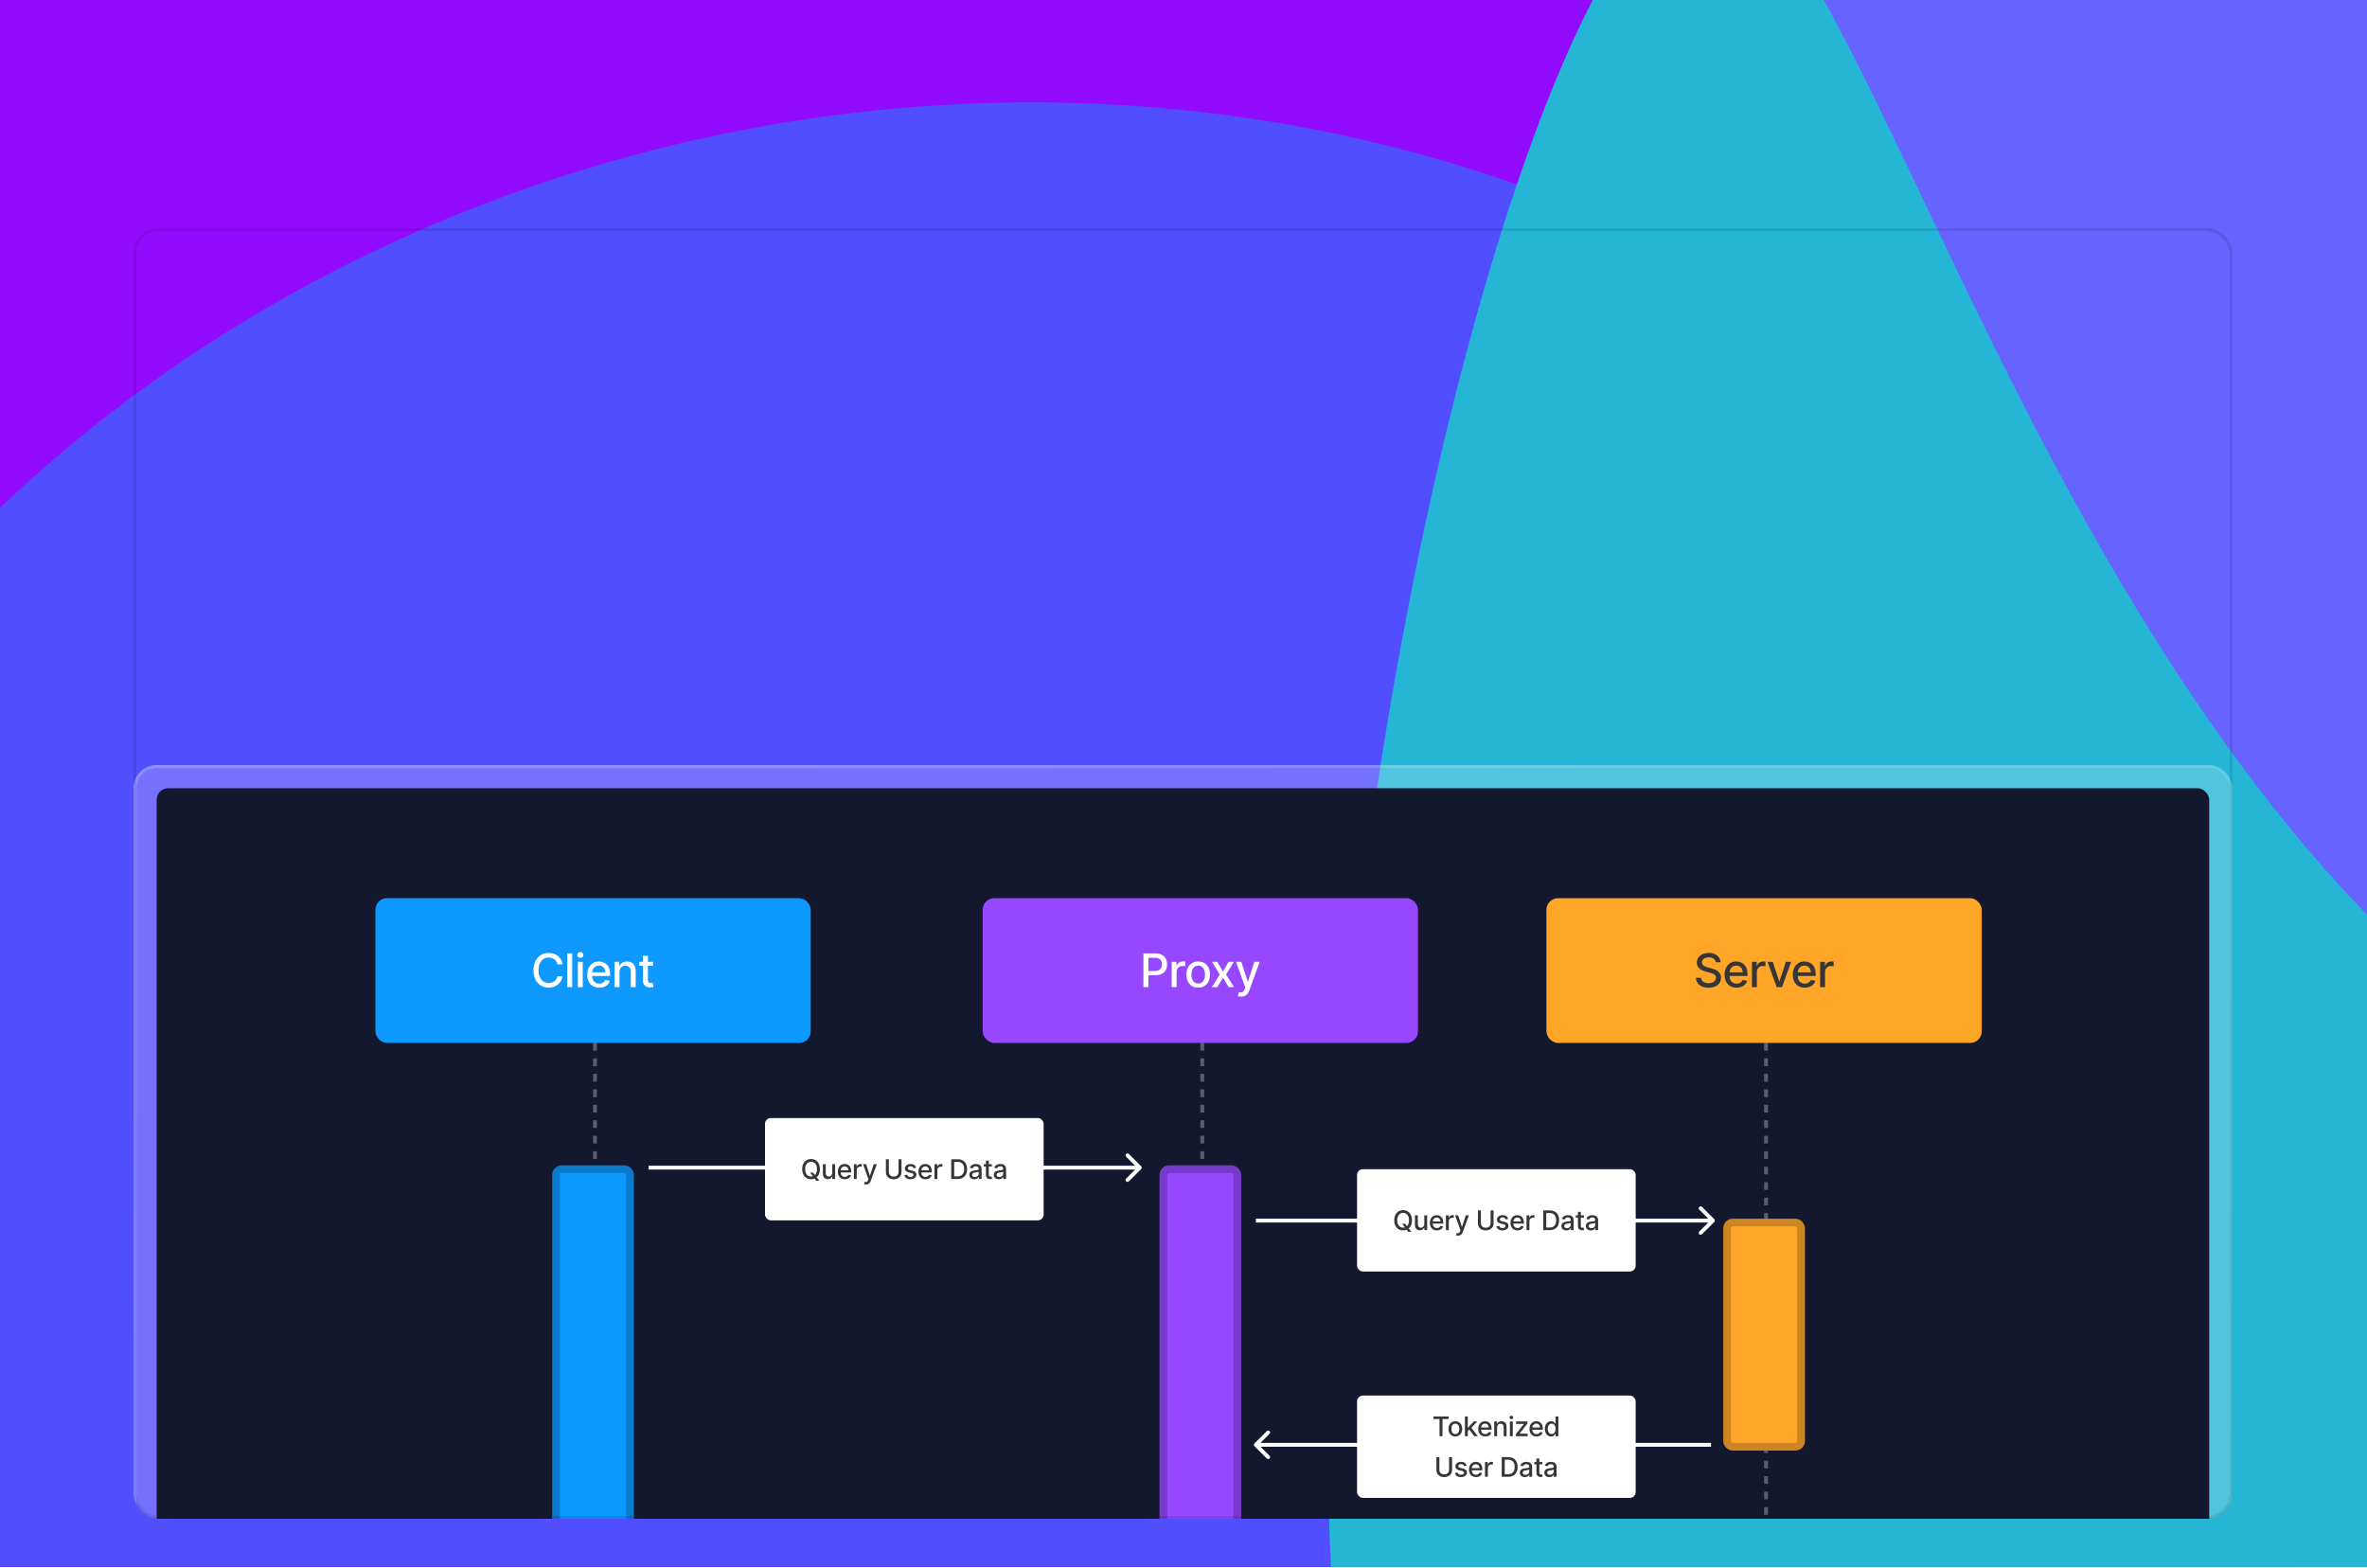 <svg width="1224" height="811" viewBox="0 0 1224 811" fill="none" xmlns="http://www.w3.org/2000/svg">
<g clip-path="url(#clip0_1583_9256)">
<g filter="url(#filter0_f_1583_9256)">
<ellipse cx="1172.86" cy="118.478" rx="549.585" ry="567.601" transform="rotate(57.187 1172.86 118.478)" fill="#6663FF"/>
</g>
<g filter="url(#filter1_f_1583_9256)">
<ellipse rx="453.949" ry="484.743" transform="matrix(0.332 0.943 -0.952 0.305 421.872 96.455)" fill="#930BFD"/>
</g>
<g filter="url(#filter2_f_1583_9256)">
<ellipse rx="631.024" ry="705.857" transform="matrix(0.332 0.943 -0.952 0.305 501.714 685.754)" fill="#514EFF"/>
</g>
<g filter="url(#filter3_f_1583_9256)">
<path d="M848.156 1244.54C521.256 1015.89 770.219 -135.409 896.635 -59.75C973.753 -13.597 1064.93 376.828 1307.02 544.141C1461.78 651.098 1738.85 573.053 1915.32 562.016C2367.85 533.712 1177.78 1475.1 848.156 1244.54Z" fill="#25B6D6"/>
</g>
<g filter="url(#filter4_ddd_1583_9256)">
<g clip-path="url(#clip1_1583_9256)">
<g filter="url(#filter5_dddddd_1583_9256)">
<rect x="69" y="71" width="1085.41" height="667.261" rx="12" fill="white" fill-opacity="0.2" style="mix-blend-mode:overlay"/>
<rect x="81" y="83" width="1061.41" height="643.261" rx="6" fill="#14182E"/>
<path d="M610.505 413.42V398.926H614.238V400.273H612.13V412.074H614.238V413.42H610.505Z" fill="white"/>
<rect x="194.119" y="139.841" width="225.113" height="74.85" rx="6" fill="#0D99FF"/>
<path d="M290.93 174.063H288.271C288.169 173.494 287.979 172.994 287.7 172.563C287.422 172.131 287.081 171.764 286.678 171.463C286.274 171.162 285.822 170.935 285.322 170.781C284.828 170.628 284.303 170.551 283.746 170.551C282.74 170.551 281.839 170.804 281.044 171.31C280.254 171.815 279.629 172.557 279.169 173.534C278.714 174.512 278.487 175.705 278.487 177.114C278.487 178.534 278.714 179.733 279.169 180.71C279.629 181.688 280.257 182.426 281.053 182.926C281.848 183.426 282.743 183.676 283.737 183.676C284.288 183.676 284.811 183.602 285.305 183.455C285.805 183.301 286.257 183.077 286.661 182.781C287.064 182.486 287.405 182.125 287.683 181.699C287.967 181.267 288.163 180.773 288.271 180.216L290.93 180.225C290.788 181.083 290.513 181.872 290.104 182.594C289.7 183.31 289.18 183.929 288.544 184.452C287.913 184.969 287.192 185.369 286.379 185.654C285.567 185.938 284.68 186.08 283.72 186.08C282.209 186.08 280.862 185.722 279.68 185.006C278.499 184.284 277.567 183.253 276.885 181.912C276.209 180.571 275.871 178.972 275.871 177.114C275.871 175.25 276.212 173.651 276.893 172.315C277.575 170.975 278.507 169.946 279.689 169.23C280.871 168.509 282.214 168.148 283.72 168.148C284.646 168.148 285.51 168.281 286.311 168.548C287.118 168.81 287.842 169.196 288.484 169.708C289.126 170.213 289.658 170.833 290.078 171.565C290.499 172.293 290.783 173.125 290.93 174.063ZM295.897 168.387V185.841H293.349V168.387H295.897ZM298.798 185.841V172.75H301.346V185.841H298.798ZM300.085 170.73C299.641 170.73 299.261 170.583 298.943 170.287C298.63 169.986 298.474 169.628 298.474 169.213C298.474 168.793 298.63 168.435 298.943 168.139C299.261 167.838 299.641 167.688 300.085 167.688C300.528 167.688 300.906 167.838 301.218 168.139C301.536 168.435 301.695 168.793 301.695 169.213C301.695 169.628 301.536 169.986 301.218 170.287C300.906 170.583 300.528 170.73 300.085 170.73ZM309.888 186.105C308.599 186.105 307.488 185.83 306.556 185.279C305.63 184.722 304.914 183.94 304.408 182.935C303.908 181.923 303.658 180.739 303.658 179.381C303.658 178.04 303.908 176.858 304.408 175.835C304.914 174.813 305.618 174.014 306.522 173.44C307.431 172.867 308.493 172.58 309.709 172.58C310.448 172.58 311.164 172.702 311.857 172.946C312.55 173.19 313.172 173.574 313.724 174.097C314.275 174.619 314.709 175.298 315.028 176.134C315.346 176.963 315.505 177.972 315.505 179.159V180.063H305.099V178.154H313.008C313.008 177.483 312.871 176.889 312.599 176.372C312.326 175.85 311.942 175.438 311.448 175.137C310.959 174.835 310.385 174.685 309.726 174.685C309.01 174.685 308.385 174.861 307.851 175.213C307.323 175.56 306.914 176.014 306.624 176.577C306.34 177.134 306.198 177.739 306.198 178.392V179.884C306.198 180.759 306.351 181.503 306.658 182.117C306.971 182.73 307.405 183.199 307.962 183.523C308.519 183.841 309.17 184 309.914 184C310.397 184 310.837 183.932 311.235 183.796C311.633 183.654 311.976 183.443 312.266 183.165C312.556 182.887 312.778 182.543 312.931 182.134L315.343 182.568C315.15 183.279 314.803 183.901 314.303 184.435C313.809 184.963 313.187 185.375 312.437 185.671C311.692 185.96 310.843 186.105 309.888 186.105ZM320.352 178.068V185.841H317.804V172.75H320.25V174.881H320.412C320.713 174.188 321.185 173.631 321.827 173.21C322.475 172.79 323.29 172.58 324.273 172.58C325.165 172.58 325.946 172.767 326.617 173.142C327.287 173.512 327.807 174.063 328.176 174.796C328.546 175.529 328.73 176.435 328.73 177.514V185.841H326.182V177.821C326.182 176.872 325.935 176.131 325.441 175.597C324.946 175.057 324.267 174.787 323.404 174.787C322.813 174.787 322.287 174.915 321.827 175.171C321.372 175.426 321.012 175.801 320.745 176.296C320.483 176.784 320.352 177.375 320.352 178.068ZM337.731 172.75V174.796H330.58V172.75H337.731ZM332.498 169.614H335.046V181.997C335.046 182.492 335.12 182.864 335.268 183.114C335.415 183.358 335.606 183.526 335.839 183.617C336.077 183.702 336.336 183.744 336.614 183.744C336.819 183.744 336.998 183.73 337.151 183.702C337.305 183.673 337.424 183.651 337.509 183.634L337.969 185.739C337.822 185.796 337.611 185.852 337.339 185.909C337.066 185.972 336.725 186.006 336.316 186.012C335.646 186.023 335.021 185.904 334.441 185.654C333.861 185.404 333.393 185.017 333.035 184.494C332.677 183.972 332.498 183.315 332.498 182.526V169.614Z" fill="white"/>
<rect x="799.674" y="139.841" width="225.113" height="74.85" rx="6" fill="#FFA629"/>
<path d="M887.196 172.972C887.105 172.165 886.73 171.54 886.071 171.097C885.411 170.648 884.582 170.423 883.582 170.423C882.866 170.423 882.247 170.537 881.724 170.764C881.201 170.986 880.795 171.293 880.505 171.685C880.221 172.071 880.079 172.512 880.079 173.006C880.079 173.421 880.176 173.779 880.369 174.08C880.568 174.381 880.826 174.634 881.144 174.838C881.468 175.037 881.815 175.205 882.184 175.341C882.553 175.472 882.909 175.58 883.249 175.665L884.954 176.108C885.511 176.244 886.082 176.429 886.667 176.662C887.252 176.895 887.795 177.202 888.295 177.583C888.795 177.963 889.198 178.435 889.505 178.997C889.818 179.56 889.974 180.233 889.974 181.017C889.974 182.006 889.718 182.884 889.207 183.651C888.701 184.418 887.965 185.023 886.999 185.466C886.039 185.909 884.877 186.131 883.514 186.131C882.207 186.131 881.076 185.923 880.122 185.509C879.167 185.094 878.42 184.506 877.88 183.744C877.34 182.977 877.042 182.068 876.985 181.017H879.627C879.678 181.648 879.883 182.173 880.241 182.594C880.605 183.009 881.068 183.318 881.63 183.523C882.198 183.722 882.821 183.821 883.497 183.821C884.241 183.821 884.903 183.705 885.482 183.472C886.068 183.233 886.528 182.904 886.863 182.483C887.198 182.057 887.366 181.56 887.366 180.992C887.366 180.475 887.218 180.051 886.923 179.722C886.633 179.392 886.238 179.119 885.738 178.904C885.244 178.688 884.684 178.497 884.059 178.333L881.997 177.77C880.599 177.389 879.491 176.83 878.673 176.091C877.86 175.352 877.454 174.375 877.454 173.159C877.454 172.154 877.727 171.276 878.272 170.526C878.818 169.776 879.556 169.193 880.488 168.779C881.42 168.358 882.471 168.148 883.642 168.148C884.823 168.148 885.866 168.355 886.769 168.77C887.678 169.185 888.394 169.756 888.917 170.483C889.44 171.205 889.713 172.034 889.735 172.972H887.196ZM898.03 186.105C896.741 186.105 895.63 185.83 894.698 185.279C893.772 184.722 893.056 183.94 892.55 182.935C892.05 181.923 891.8 180.739 891.8 179.381C891.8 178.04 892.05 176.858 892.55 175.835C893.056 174.813 893.761 174.014 894.664 173.44C895.573 172.867 896.636 172.58 897.851 172.58C898.59 172.58 899.306 172.702 899.999 172.946C900.692 173.19 901.315 173.574 901.866 174.097C902.417 174.619 902.851 175.298 903.17 176.134C903.488 176.963 903.647 177.972 903.647 179.159V180.063H893.241V178.154H901.15C901.15 177.483 901.013 176.889 900.741 176.372C900.468 175.85 900.084 175.438 899.59 175.137C899.101 174.835 898.528 174.685 897.868 174.685C897.153 174.685 896.528 174.861 895.993 175.213C895.465 175.56 895.056 176.014 894.766 176.577C894.482 177.134 894.34 177.739 894.34 178.392V179.884C894.34 180.759 894.493 181.503 894.8 182.117C895.113 182.73 895.547 183.199 896.104 183.523C896.661 183.841 897.312 184 898.056 184C898.539 184 898.979 183.932 899.377 183.796C899.775 183.654 900.118 183.443 900.408 183.165C900.698 182.887 900.92 182.543 901.073 182.134L903.485 182.568C903.292 183.279 902.945 183.901 902.445 184.435C901.951 184.963 901.329 185.375 900.579 185.671C899.834 185.96 898.985 186.105 898.03 186.105ZM905.946 185.841V172.75H908.409V174.83H908.546C908.784 174.125 909.205 173.571 909.807 173.168C910.415 172.759 911.103 172.554 911.87 172.554C912.029 172.554 912.216 172.56 912.432 172.571C912.654 172.583 912.827 172.597 912.952 172.614V175.051C912.85 175.023 912.668 174.992 912.407 174.958C912.145 174.918 911.884 174.898 911.622 174.898C911.02 174.898 910.483 175.026 910.012 175.281C909.546 175.531 909.176 175.881 908.904 176.33C908.631 176.773 908.495 177.279 908.495 177.847V185.841H905.946ZM926.227 172.75L921.479 185.841H918.752L913.996 172.75H916.732L920.048 182.824H920.184L923.491 172.75H926.227ZM933.29 186.105C932 186.105 930.89 185.83 929.958 185.279C929.032 184.722 928.316 183.94 927.81 182.935C927.31 181.923 927.06 180.739 927.06 179.381C927.06 178.04 927.31 176.858 927.81 175.835C928.316 174.813 929.02 174.014 929.924 173.44C930.833 172.867 931.895 172.58 933.111 172.58C933.85 172.58 934.566 172.702 935.259 172.946C935.952 173.19 936.574 173.574 937.125 174.097C937.677 174.619 938.111 175.298 938.429 176.134C938.748 176.963 938.907 177.972 938.907 179.159V180.063H928.5V178.154H936.409C936.409 177.483 936.273 176.889 936 176.372C935.728 175.85 935.344 175.438 934.85 175.137C934.361 174.835 933.787 174.685 933.128 174.685C932.412 174.685 931.787 174.861 931.253 175.213C930.725 175.56 930.316 176.014 930.026 176.577C929.742 177.134 929.6 177.739 929.6 178.392V179.884C929.6 180.759 929.753 181.503 930.06 182.117C930.373 182.73 930.807 183.199 931.364 183.523C931.921 183.841 932.571 184 933.316 184C933.799 184 934.239 183.932 934.637 183.796C935.034 183.654 935.378 183.443 935.668 183.165C935.958 182.887 936.179 182.543 936.333 182.134L938.745 182.568C938.552 183.279 938.205 183.901 937.705 184.435C937.211 184.963 936.588 185.375 935.838 185.671C935.094 185.96 934.245 186.105 933.29 186.105ZM941.206 185.841V172.75H943.669V174.83H943.806C944.044 174.125 944.465 173.571 945.067 173.168C945.675 172.759 946.362 172.554 947.129 172.554C947.288 172.554 947.476 172.56 947.692 172.571C947.913 172.583 948.087 172.597 948.212 172.614V175.051C948.109 175.023 947.928 174.992 947.666 174.958C947.405 174.918 947.144 174.898 946.882 174.898C946.28 174.898 945.743 175.026 945.271 175.281C944.806 175.531 944.436 175.881 944.163 176.33C943.891 176.773 943.754 177.279 943.754 177.847V185.841H941.206Z" fill="#363636"/>
<rect x="508.152" y="139.841" width="225.113" height="74.85" rx="6" fill="#9747FF"/>
<path d="M591.257 185.841V168.387H597.479C598.837 168.387 599.962 168.634 600.854 169.128C601.746 169.622 602.413 170.298 602.856 171.156C603.3 172.009 603.521 172.969 603.521 174.037C603.521 175.111 603.297 176.077 602.848 176.935C602.405 177.787 601.734 178.463 600.837 178.963C599.944 179.458 598.822 179.705 597.47 179.705H593.192V177.472H597.231C598.089 177.472 598.785 177.324 599.319 177.029C599.854 176.727 600.246 176.318 600.496 175.801C600.746 175.284 600.871 174.696 600.871 174.037C600.871 173.378 600.746 172.793 600.496 172.281C600.246 171.77 599.851 171.369 599.311 171.08C598.777 170.79 598.072 170.645 597.197 170.645H593.891V185.841H591.257ZM605.876 185.841V172.75H608.339V174.83H608.475C608.714 174.125 609.135 173.571 609.737 173.168C610.345 172.759 611.032 172.554 611.799 172.554C611.958 172.554 612.146 172.56 612.362 172.571C612.583 172.583 612.757 172.597 612.882 172.614V175.051C612.779 175.023 612.598 174.992 612.336 174.958C612.075 174.918 611.814 174.898 611.552 174.898C610.95 174.898 610.413 175.026 609.941 175.281C609.475 175.531 609.106 175.881 608.833 176.33C608.561 176.773 608.424 177.279 608.424 177.847V185.841H605.876ZM619.604 186.105C618.377 186.105 617.306 185.824 616.391 185.262C615.477 184.699 614.766 183.912 614.261 182.901C613.755 181.889 613.502 180.708 613.502 179.355C613.502 177.997 613.755 176.81 614.261 175.793C614.766 174.776 615.477 173.986 616.391 173.423C617.306 172.861 618.377 172.58 619.604 172.58C620.832 172.58 621.903 172.861 622.817 173.423C623.732 173.986 624.442 174.776 624.948 175.793C625.454 176.81 625.707 177.997 625.707 179.355C625.707 180.708 625.454 181.889 624.948 182.901C624.442 183.912 623.732 184.699 622.817 185.262C621.903 185.824 620.832 186.105 619.604 186.105ZM619.613 183.966C620.408 183.966 621.067 183.756 621.59 183.335C622.113 182.915 622.499 182.355 622.749 181.656C623.005 180.958 623.133 180.188 623.133 179.347C623.133 178.512 623.005 177.744 622.749 177.046C622.499 176.341 622.113 175.776 621.59 175.35C621.067 174.923 620.408 174.71 619.613 174.71C618.812 174.71 618.147 174.923 617.619 175.35C617.096 175.776 616.707 176.341 616.451 177.046C616.201 177.744 616.076 178.512 616.076 179.347C616.076 180.188 616.201 180.958 616.451 181.656C616.707 182.355 617.096 182.915 617.619 183.335C618.147 183.756 618.812 183.966 619.613 183.966ZM629.519 172.75L632.408 177.847L635.323 172.75H638.11L634.027 179.296L638.144 185.841H635.357L632.408 180.949L629.468 185.841H626.672L630.746 179.296L626.723 172.75H629.519ZM641.809 190.75C641.428 190.75 641.082 190.719 640.769 190.656C640.457 190.6 640.224 190.537 640.07 190.469L640.684 188.381C641.15 188.506 641.565 188.56 641.928 188.543C642.292 188.526 642.613 188.389 642.891 188.134C643.176 187.878 643.426 187.46 643.641 186.881L643.957 186.012L639.167 172.75H641.894L645.21 182.909H645.346L648.661 172.75H651.397L646.002 187.588C645.752 188.27 645.434 188.847 645.048 189.318C644.661 189.796 644.201 190.154 643.667 190.392C643.133 190.631 642.514 190.75 641.809 190.75Z" fill="white"/>
<rect x="701.75" y="501.148" width="144.073" height="52.902" rx="3" fill="white"/>
<path d="M741.205 513.289V511.966H749.085V513.289H745.908V522.148H744.377V513.289H741.205ZM749.648 522.148V514.512H751.085V515.725H751.164C751.303 515.314 751.549 514.991 751.9 514.755C752.255 514.517 752.656 514.397 753.103 514.397C753.196 514.397 753.305 514.401 753.431 514.407C753.561 514.414 753.662 514.422 753.735 514.432V515.854C753.675 515.837 753.569 515.819 753.416 515.799C753.264 515.776 753.111 515.764 752.959 515.764C752.608 515.764 752.294 515.839 752.019 515.988C751.748 516.134 751.532 516.338 751.373 516.6C751.214 516.858 751.134 517.153 751.134 517.485V522.148H749.648ZM756.909 522.317C756.425 522.317 755.988 522.227 755.596 522.049C755.205 521.866 754.895 521.603 754.667 521.258C754.441 520.913 754.329 520.491 754.329 519.99C754.329 519.559 754.412 519.205 754.577 518.926C754.743 518.648 754.967 518.428 755.248 518.265C755.53 518.103 755.845 517.98 756.193 517.897C756.541 517.814 756.896 517.751 757.257 517.708C757.714 517.655 758.086 517.612 758.371 517.579C758.656 517.543 758.863 517.485 758.992 517.405C759.121 517.326 759.186 517.196 759.186 517.017V516.982C759.186 516.548 759.063 516.212 758.818 515.973C758.576 515.735 758.215 515.615 757.734 515.615C757.234 515.615 756.839 515.726 756.551 515.948C756.266 516.167 756.069 516.411 755.959 516.679L754.562 516.361C754.728 515.897 754.97 515.522 755.288 515.237C755.61 514.949 755.979 514.74 756.397 514.611C756.814 514.478 757.254 514.412 757.714 514.412C758.019 514.412 758.342 514.449 758.684 514.522C759.028 514.591 759.35 514.72 759.648 514.909C759.95 515.098 760.197 515.368 760.389 515.72C760.581 516.068 760.677 516.52 760.677 517.077V522.148H759.226V521.104H759.166C759.07 521.296 758.926 521.485 758.734 521.671C758.541 521.856 758.294 522.01 757.993 522.133C757.691 522.256 757.33 522.317 756.909 522.317ZM757.232 521.124C757.643 521.124 757.994 521.043 758.286 520.88C758.581 520.718 758.805 520.506 758.957 520.244C759.113 519.979 759.191 519.695 759.191 519.394V518.409C759.138 518.462 759.035 518.512 758.883 518.558C758.734 518.602 758.563 518.64 758.371 518.673C758.178 518.703 757.991 518.731 757.809 518.757C757.626 518.781 757.474 518.8 757.351 518.817C757.063 518.853 756.8 518.915 756.561 519.001C756.326 519.087 756.137 519.211 755.994 519.374C755.855 519.533 755.785 519.745 755.785 520.01C755.785 520.378 755.921 520.656 756.193 520.845C756.465 521.031 756.811 521.124 757.232 521.124ZM763.878 517.614V522.148H762.391V514.512H763.818V515.754H763.913C764.088 515.35 764.363 515.025 764.738 514.78C765.116 514.535 765.591 514.412 766.165 514.412C766.685 514.412 767.141 514.522 767.532 514.74C767.923 514.956 768.226 515.277 768.442 515.705C768.657 516.132 768.765 516.661 768.765 517.291V522.148H767.278V517.47C767.278 516.916 767.134 516.484 766.846 516.172C766.558 515.857 766.161 515.7 765.658 515.7C765.313 515.7 765.006 515.774 764.738 515.924C764.473 516.073 764.262 516.291 764.107 516.58C763.954 516.865 763.878 517.21 763.878 517.614ZM776.215 516.376L774.868 516.615C774.811 516.442 774.722 516.278 774.599 516.122C774.48 515.967 774.317 515.839 774.112 515.74C773.906 515.64 773.649 515.59 773.341 515.59C772.92 515.59 772.569 515.685 772.287 515.874C772.006 516.059 771.865 516.3 771.865 516.595C771.865 516.85 771.959 517.055 772.148 517.211C772.337 517.367 772.642 517.495 773.063 517.594L774.276 517.872C774.979 518.035 775.502 518.285 775.847 518.623C776.192 518.961 776.364 519.4 776.364 519.941C776.364 520.398 776.231 520.806 775.966 521.164C775.704 521.518 775.338 521.797 774.868 521.999C774.4 522.201 773.858 522.302 773.242 522.302C772.387 522.302 771.689 522.12 771.149 521.755C770.609 521.387 770.277 520.865 770.154 520.189L771.591 519.97C771.681 520.345 771.865 520.628 772.143 520.821C772.421 521.009 772.784 521.104 773.232 521.104C773.719 521.104 774.109 521.003 774.4 520.801C774.692 520.595 774.838 520.345 774.838 520.05C774.838 519.811 774.748 519.611 774.569 519.448C774.394 519.286 774.123 519.163 773.759 519.08L772.466 518.797C771.754 518.635 771.227 518.376 770.885 518.022C770.547 517.667 770.378 517.218 770.378 516.674C770.378 516.223 770.504 515.829 770.756 515.491C771.008 515.153 771.356 514.889 771.8 514.701C772.244 514.508 772.753 514.412 773.326 514.412C774.152 514.412 774.801 514.591 775.275 514.949C775.749 515.304 776.062 515.779 776.215 516.376ZM781.367 514.512V515.705H777.051V514.512H781.367ZM778.235 522.148V513.627C778.235 513.149 778.339 512.753 778.548 512.438C778.757 512.12 779.033 511.883 779.378 511.727C779.723 511.568 780.097 511.489 780.502 511.489C780.8 511.489 781.055 511.514 781.267 511.563C781.479 511.61 781.637 511.653 781.739 511.693L781.391 512.896C781.322 512.876 781.232 512.853 781.123 512.826C781.014 512.796 780.881 512.781 780.725 512.781C780.364 512.781 780.105 512.871 779.95 513.05C779.797 513.229 779.721 513.487 779.721 513.826V522.148H778.235ZM785.55 522.302C784.834 522.302 784.21 522.138 783.676 521.81C783.142 521.482 782.728 521.023 782.433 520.433C782.138 519.843 781.991 519.153 781.991 518.365C781.991 517.572 782.138 516.88 782.433 516.286C782.728 515.693 783.142 515.232 783.676 514.904C784.21 514.576 784.834 514.412 785.55 514.412C786.266 514.412 786.891 514.576 787.424 514.904C787.958 515.232 788.372 515.693 788.667 516.286C788.962 516.88 789.11 517.572 789.11 518.365C789.11 519.153 788.962 519.843 788.667 520.433C788.372 521.023 787.958 521.482 787.424 521.81C786.891 522.138 786.266 522.302 785.55 522.302ZM785.555 521.054C786.019 521.054 786.404 520.932 786.709 520.686C787.013 520.441 787.239 520.115 787.385 519.707C787.534 519.299 787.608 518.85 787.608 518.36C787.608 517.872 787.534 517.425 787.385 517.017C787.239 516.606 787.013 516.277 786.709 516.028C786.404 515.779 786.019 515.655 785.555 515.655C785.088 515.655 784.7 515.779 784.392 516.028C784.087 516.277 783.86 516.606 783.711 517.017C783.565 517.425 783.492 517.872 783.492 518.36C783.492 518.85 783.565 519.299 783.711 519.707C783.86 520.115 784.087 520.441 784.392 520.686C784.7 520.932 785.088 521.054 785.555 521.054ZM790.503 522.148V514.512H791.94V515.725H792.019C792.159 515.314 792.404 514.991 792.755 514.755C793.11 514.517 793.511 514.397 793.958 514.397C794.051 514.397 794.161 514.401 794.287 514.407C794.416 514.414 794.517 514.422 794.59 514.432V515.854C794.53 515.837 794.424 515.819 794.272 515.799C794.119 515.776 793.967 515.764 793.814 515.764C793.463 515.764 793.15 515.839 792.875 515.988C792.603 516.134 792.387 516.338 792.228 516.6C792.069 516.858 791.99 517.153 791.99 517.485V522.148H790.503ZM795.61 522.148V514.512H797.037V515.754H797.131C797.291 515.334 797.551 515.005 797.912 514.77C798.273 514.531 798.706 514.412 799.21 514.412C799.72 514.412 800.148 514.531 800.492 514.77C800.84 515.009 801.097 515.337 801.263 515.754H801.342C801.525 515.347 801.815 515.022 802.212 514.78C802.61 514.535 803.084 514.412 803.634 514.412C804.327 514.412 804.892 514.629 805.33 515.063C805.77 515.498 805.991 516.152 805.991 517.027V522.148H804.504V517.166C804.504 516.649 804.363 516.275 804.082 516.043C803.8 515.811 803.464 515.695 803.073 515.695C802.589 515.695 802.212 515.844 801.944 516.142C801.676 516.437 801.541 516.817 801.541 517.281V522.148H800.06V517.072C800.06 516.658 799.93 516.325 799.672 516.073C799.413 515.821 799.077 515.695 798.663 515.695C798.381 515.695 798.121 515.769 797.882 515.919C797.647 516.064 797.456 516.268 797.31 516.53C797.168 516.792 797.097 517.095 797.097 517.44V522.148H795.61ZM733.813 538.057C733.813 536.811 733.977 535.664 734.305 534.617C734.633 533.569 735.112 532.603 735.742 531.718H737.104C736.859 532.046 736.63 532.449 736.418 532.926C736.206 533.404 736.02 533.927 735.861 534.497C735.702 535.064 735.578 535.652 735.488 536.262C735.399 536.869 735.354 537.467 735.354 538.057C735.354 538.846 735.432 539.645 735.588 540.453C735.743 541.262 735.954 542.013 736.219 542.705C736.484 543.398 736.779 543.963 737.104 544.401H735.742C735.112 543.516 734.633 542.55 734.305 541.502C733.977 540.455 733.813 539.307 733.813 538.057ZM741.821 543.148H738.525V532.966H741.925C742.923 532.966 743.78 533.17 744.496 533.578C745.211 533.982 745.76 534.564 746.141 535.323C746.526 536.078 746.718 536.985 746.718 538.042C746.718 539.103 746.524 540.014 746.136 540.777C745.752 541.539 745.195 542.125 744.466 542.536C743.737 542.944 742.855 543.148 741.821 543.148ZM740.061 541.806H741.736C742.512 541.806 743.157 541.66 743.67 541.368C744.184 541.073 744.568 540.647 744.824 540.09C745.079 539.53 745.206 538.848 745.206 538.042C745.206 537.243 745.079 536.566 744.824 536.009C744.572 535.452 744.196 535.029 743.695 534.741C743.195 534.453 742.573 534.308 741.831 534.308H740.061V541.806ZM751.534 543.302C750.782 543.302 750.134 543.141 749.59 542.82C749.05 542.495 748.632 542.039 748.337 541.453C748.046 540.863 747.9 540.172 747.9 539.379C747.9 538.597 748.046 537.908 748.337 537.311C748.632 536.715 749.043 536.249 749.57 535.914C750.101 535.58 750.72 535.412 751.43 535.412C751.861 535.412 752.278 535.483 752.682 535.626C753.087 535.768 753.45 535.992 753.771 536.297C754.093 536.602 754.346 536.998 754.532 537.485C754.718 537.969 754.81 538.558 754.81 539.25V539.777H748.74V538.664H753.354C753.354 538.272 753.274 537.926 753.115 537.625C752.956 537.32 752.732 537.079 752.444 536.904C752.159 536.728 751.824 536.64 751.44 536.64C751.022 536.64 750.657 536.743 750.346 536.948C750.038 537.151 749.799 537.416 749.63 537.744C749.464 538.069 749.381 538.422 749.381 538.803V539.673C749.381 540.183 749.471 540.617 749.65 540.975C749.832 541.333 750.086 541.607 750.41 541.796C750.735 541.981 751.115 542.074 751.549 542.074C751.831 542.074 752.088 542.034 752.32 541.955C752.552 541.872 752.752 541.749 752.921 541.587C753.09 541.424 753.219 541.224 753.309 540.985L754.716 541.239C754.603 541.653 754.401 542.016 754.109 542.328C753.821 542.636 753.458 542.876 753.021 543.049C752.586 543.218 752.091 543.302 751.534 543.302ZM759.758 535.512V536.705H755.587V535.512H759.758ZM756.706 533.682H758.192V540.906C758.192 541.194 758.235 541.411 758.321 541.557C758.408 541.7 758.519 541.797 758.655 541.85C758.794 541.9 758.945 541.925 759.107 541.925C759.226 541.925 759.331 541.917 759.42 541.9C759.51 541.884 759.579 541.87 759.629 541.86L759.897 543.088C759.811 543.121 759.689 543.155 759.53 543.188C759.371 543.224 759.172 543.244 758.933 543.247C758.542 543.254 758.177 543.184 757.839 543.039C757.501 542.893 757.228 542.667 757.019 542.362C756.81 542.058 756.706 541.675 756.706 541.214V533.682ZM764.271 543.302C763.555 543.302 762.931 543.138 762.397 542.81C761.863 542.482 761.449 542.023 761.154 541.433C760.859 540.843 760.712 540.153 760.712 539.365C760.712 538.572 760.859 537.88 761.154 537.286C761.449 536.693 761.863 536.232 762.397 535.904C762.931 535.576 763.555 535.412 764.271 535.412C764.987 535.412 765.612 535.576 766.146 535.904C766.679 536.232 767.093 536.693 767.388 537.286C767.683 537.88 767.831 538.572 767.831 539.365C767.831 540.153 767.683 540.843 767.388 541.433C767.093 542.023 766.679 542.482 766.146 542.81C765.612 543.138 764.987 543.302 764.271 543.302ZM764.276 542.054C764.74 542.054 765.125 541.932 765.43 541.686C765.735 541.441 765.96 541.115 766.106 540.707C766.255 540.299 766.329 539.85 766.329 539.36C766.329 538.872 766.255 538.425 766.106 538.017C765.96 537.606 765.735 537.277 765.43 537.028C765.125 536.779 764.74 536.655 764.276 536.655C763.809 536.655 763.421 536.779 763.113 537.028C762.808 537.277 762.581 537.606 762.432 538.017C762.286 538.425 762.213 538.872 762.213 539.36C762.213 539.85 762.286 540.299 762.432 540.707C762.581 541.115 762.808 541.441 763.113 541.686C763.421 541.932 763.809 542.054 764.276 542.054ZM770.591 540.558L770.581 538.743H770.84L773.883 535.512H775.662L772.192 539.191H771.959L770.591 540.558ZM769.224 543.148V532.966H770.711V543.148H769.224ZM774.047 543.148L771.312 539.519L772.336 538.48L775.871 543.148H774.047ZM779.728 543.302C778.975 543.302 778.328 543.141 777.784 542.82C777.244 542.495 776.826 542.039 776.531 541.453C776.239 540.863 776.094 540.172 776.094 539.379C776.094 538.597 776.239 537.908 776.531 537.311C776.826 536.715 777.237 536.249 777.764 535.914C778.294 535.58 778.914 535.412 779.623 535.412C780.054 535.412 780.472 535.483 780.876 535.626C781.281 535.768 781.644 535.992 781.965 536.297C782.287 536.602 782.54 536.998 782.726 537.485C782.911 537.969 783.004 538.558 783.004 539.25V539.777H776.934V538.664H781.547C781.547 538.272 781.468 537.926 781.309 537.625C781.15 537.32 780.926 537.079 780.638 536.904C780.353 536.728 780.018 536.64 779.633 536.64C779.216 536.64 778.851 536.743 778.54 536.948C778.231 537.151 777.993 537.416 777.824 537.744C777.658 538.069 777.575 538.422 777.575 538.803V539.673C777.575 540.183 777.665 540.617 777.844 540.975C778.026 541.333 778.279 541.607 778.604 541.796C778.929 541.981 779.309 542.074 779.743 542.074C780.025 542.074 780.281 542.034 780.513 541.955C780.745 541.872 780.946 541.749 781.115 541.587C781.284 541.424 781.413 541.224 781.503 540.985L782.91 541.239C782.797 541.653 782.595 542.016 782.303 542.328C782.015 542.636 781.652 542.876 781.214 543.049C780.78 543.218 780.285 543.302 779.728 543.302ZM785.874 538.614V543.148H784.387V535.512H785.814V536.754H785.909C786.084 536.35 786.36 536.025 786.734 535.78C787.112 535.535 787.588 535.412 788.161 535.412C788.681 535.412 789.137 535.522 789.528 535.74C789.919 535.956 790.222 536.277 790.438 536.705C790.653 537.132 790.761 537.661 790.761 538.291V543.148H789.275V538.47C789.275 537.916 789.13 537.484 788.842 537.172C788.554 536.857 788.158 536.7 787.654 536.7C787.309 536.7 787.003 536.774 786.734 536.924C786.469 537.073 786.258 537.291 786.103 537.58C785.95 537.865 785.874 538.21 785.874 538.614ZM792.489 543.148V535.512H793.975V543.148H792.489ZM793.239 534.333C792.981 534.333 792.759 534.247 792.573 534.075C792.391 533.899 792.3 533.69 792.3 533.448C792.3 533.203 792.391 532.994 792.573 532.822C792.759 532.646 792.981 532.558 793.239 532.558C793.498 532.558 793.718 532.646 793.901 532.822C794.086 532.994 794.179 533.203 794.179 533.448C794.179 533.69 794.086 533.899 793.901 534.075C793.718 534.247 793.498 534.333 793.239 534.333ZM795.55 543.148V542.129L799.686 536.874V536.804H795.684V535.512H801.541V536.595L797.563 541.786V541.855H801.68V543.148H795.55ZM806.24 543.302C805.488 543.302 804.84 543.141 804.296 542.82C803.756 542.495 803.338 542.039 803.043 541.453C802.752 540.863 802.606 540.172 802.606 539.379C802.606 538.597 802.752 537.908 803.043 537.311C803.338 536.715 803.749 536.249 804.276 535.914C804.807 535.58 805.426 535.412 806.136 535.412C806.567 535.412 806.984 535.483 807.388 535.626C807.793 535.768 808.156 535.992 808.477 536.297C808.799 536.602 809.052 536.998 809.238 537.485C809.424 537.969 809.516 538.558 809.516 539.25V539.777H803.446V538.664H808.06C808.06 538.272 807.98 537.926 807.821 537.625C807.662 537.32 807.438 537.079 807.15 536.904C806.865 536.728 806.53 536.64 806.146 536.64C805.728 536.64 805.363 536.743 805.052 536.948C804.744 537.151 804.505 537.416 804.336 537.744C804.17 538.069 804.087 538.422 804.087 538.803V539.673C804.087 540.183 804.177 540.617 804.356 540.975C804.538 541.333 804.792 541.607 805.116 541.796C805.441 541.981 805.821 542.074 806.255 542.074C806.537 542.074 806.794 542.034 807.026 541.955C807.258 541.872 807.458 541.749 807.627 541.587C807.796 541.424 807.925 541.224 808.015 540.985L809.422 541.239C809.309 541.653 809.107 542.016 808.815 542.328C808.527 542.636 808.164 542.876 807.727 543.049C807.292 543.218 806.797 543.302 806.24 543.302ZM813.758 538.922C813.758 540.172 813.594 541.32 813.266 542.367C812.938 543.415 812.459 544.381 811.829 545.266H810.467C810.712 544.938 810.941 544.535 811.153 544.058C811.365 543.58 811.551 543.058 811.71 542.492C811.869 541.922 811.993 541.332 812.083 540.722C812.172 540.112 812.217 539.512 812.217 538.922C812.217 538.137 812.139 537.339 811.983 536.531C811.828 535.722 811.617 534.971 811.352 534.279C811.087 533.586 810.792 533.021 810.467 532.583H811.829C812.459 533.468 812.938 534.434 813.266 535.482C813.594 536.529 813.758 537.676 813.758 538.922Z" fill="#363636"/>
<line x1="307.676" y1="214.691" x2="307.676" y2="680.676" stroke="white" stroke-opacity="0.3" stroke-width="2" stroke-dasharray="4 4"/>
<line x1="621.709" y1="214.691" x2="621.709" y2="680.676" stroke="white" stroke-opacity="0.3" stroke-width="2" stroke-dasharray="4 4"/>
<line x1="913.231" y1="214.691" x2="913.231" y2="680.676" stroke="white" stroke-opacity="0.3" stroke-width="2" stroke-dasharray="4 4"/>
<path d="M590.116 279.88C590.507 279.49 590.507 278.857 590.116 278.466L583.752 272.102C583.362 271.712 582.729 271.712 582.338 272.102C581.948 272.493 581.948 273.126 582.338 273.516L587.995 279.173L582.338 284.83C581.948 285.22 581.948 285.854 582.338 286.244C582.729 286.635 583.362 286.635 583.752 286.244L590.116 279.88ZM335.409 280.173L589.409 280.173L589.409 278.173L335.409 278.173L335.409 280.173Z" fill="white"/>
<path d="M886.487 307.258C886.878 306.867 886.878 306.234 886.487 305.843L880.123 299.479C879.733 299.089 879.1 299.089 878.709 299.479C878.319 299.87 878.319 300.503 878.709 300.894L884.366 306.551L878.709 312.207C878.319 312.598 878.319 313.231 878.709 313.622C879.1 314.012 879.733 314.012 880.123 313.622L886.487 307.258ZM649.411 307.551L885.78 307.551L885.78 305.551L649.411 305.551L649.411 307.551Z" fill="white"/>
<path d="M648.704 421.777C648.314 422.168 648.314 422.801 648.704 423.191L655.068 429.555C655.459 429.946 656.092 429.946 656.482 429.555C656.873 429.165 656.873 428.532 656.482 428.141L650.825 422.484L656.482 416.827C656.873 416.437 656.873 415.804 656.482 415.413C656.092 415.023 655.459 415.023 655.068 415.413L648.704 421.777ZM649.411 423.484L884.78 423.484L884.78 421.484L649.411 421.484L649.411 423.484Z" fill="white"/>
<path d="M649.411 484.013H765.786C770.205 484.013 773.786 487.595 773.786 492.013V499.5" stroke="white" stroke-width="2"/>
<path d="M648.704 572.194C648.314 571.803 648.314 571.17 648.704 570.78L655.068 564.416C655.459 564.025 656.092 564.025 656.482 564.416C656.873 564.806 656.873 565.439 656.482 565.83L650.825 571.487L656.482 577.144C656.873 577.534 656.873 578.167 656.482 578.558C656.092 578.948 655.459 578.948 655.068 578.558L648.704 572.194ZM649.411 570.487H765.786V572.487H649.411V570.487ZM772.786 563.487V556H774.786V563.487H772.786ZM765.786 570.487C769.652 570.487 772.786 567.353 772.786 563.487H774.786C774.786 568.457 770.757 572.487 765.786 572.487V570.487Z" fill="white"/>
<path d="M334.108 593.426C333.718 593.816 333.718 594.449 334.108 594.84L340.472 601.204C340.863 601.594 341.496 601.594 341.886 601.204C342.277 600.813 342.277 600.18 341.886 599.79L336.229 594.133L341.886 588.476C342.277 588.085 342.277 587.452 341.886 587.062C341.496 586.671 340.863 586.671 340.472 587.062L334.108 593.426ZM334.815 595.133L589.193 595.133L589.193 593.133L334.815 593.133L334.815 595.133Z" fill="white"/>
<rect x="395.033" y="568.119" width="144.073" height="52.902" rx="3" fill="white"/>
<path d="M442.611 589.437H444.152V596.134C444.152 596.847 443.985 597.478 443.65 598.028C443.315 598.575 442.845 599.006 442.238 599.321C441.632 599.632 440.921 599.788 440.105 599.788C439.293 599.788 438.584 599.632 437.978 599.321C437.371 599.006 436.9 598.575 436.566 598.028C436.231 597.478 436.063 596.847 436.063 596.134V589.437H437.6V596.01C437.6 596.47 437.701 596.88 437.903 597.238C438.108 597.596 438.398 597.877 438.773 598.083C439.148 598.285 439.592 598.386 440.105 598.386C440.622 598.386 441.068 598.285 441.443 598.083C441.821 597.877 442.109 597.596 442.308 597.238C442.51 596.88 442.611 596.47 442.611 596.01V589.437ZM451.723 593.847L450.375 594.086C450.319 593.913 450.23 593.749 450.107 593.594C449.988 593.438 449.825 593.31 449.62 593.211C449.414 593.111 449.157 593.062 448.849 593.062C448.428 593.062 448.077 593.156 447.795 593.345C447.513 593.531 447.373 593.771 447.373 594.066C447.373 594.321 447.467 594.527 447.656 594.682C447.845 594.838 448.15 594.966 448.571 595.065L449.784 595.344C450.486 595.506 451.01 595.756 451.355 596.094C451.7 596.432 451.872 596.872 451.872 597.412C451.872 597.869 451.739 598.277 451.474 598.635C451.212 598.989 450.846 599.268 450.375 599.47C449.908 599.672 449.366 599.773 448.75 599.773C447.895 599.773 447.197 599.591 446.657 599.226C446.116 598.858 445.785 598.336 445.662 597.66L447.099 597.442C447.189 597.816 447.373 598.099 447.651 598.292C447.929 598.481 448.292 598.575 448.74 598.575C449.227 598.575 449.616 598.474 449.908 598.272C450.2 598.066 450.346 597.816 450.346 597.521C450.346 597.282 450.256 597.082 450.077 596.92C449.901 596.757 449.631 596.635 449.267 596.552L447.974 596.268C447.262 596.106 446.735 595.847 446.393 595.493C446.055 595.138 445.886 594.689 445.886 594.145C445.886 593.695 446.012 593.3 446.264 592.962C446.516 592.624 446.864 592.361 447.308 592.172C447.752 591.979 448.261 591.883 448.834 591.883C449.66 591.883 450.309 592.062 450.783 592.42C451.257 592.775 451.57 593.251 451.723 593.847ZM456.531 599.773C455.779 599.773 455.131 599.613 454.588 599.291C454.047 598.966 453.63 598.51 453.335 597.924C453.043 597.334 452.897 596.643 452.897 595.851C452.897 595.068 453.043 594.379 453.335 593.782C453.63 593.186 454.041 592.72 454.568 592.385C455.098 592.051 455.718 591.883 456.427 591.883C456.858 591.883 457.276 591.955 457.68 592.097C458.084 592.24 458.447 592.463 458.769 592.768C459.09 593.073 459.344 593.469 459.529 593.956C459.715 594.44 459.808 595.029 459.808 595.721V596.248H453.737V595.135H458.351C458.351 594.744 458.272 594.397 458.112 594.096C457.953 593.791 457.73 593.55 457.441 593.375C457.156 593.199 456.821 593.111 456.437 593.111C456.019 593.111 455.655 593.214 455.343 593.42C455.035 593.622 454.796 593.887 454.627 594.215C454.462 594.54 454.379 594.893 454.379 595.274V596.144C454.379 596.654 454.468 597.089 454.647 597.447C454.83 597.805 455.083 598.078 455.408 598.267C455.733 598.452 456.112 598.545 456.546 598.545C456.828 598.545 457.085 598.506 457.317 598.426C457.549 598.343 457.75 598.22 457.919 598.058C458.088 597.896 458.217 597.695 458.306 597.456L459.713 597.71C459.601 598.124 459.398 598.487 459.107 598.799C458.818 599.107 458.455 599.347 458.018 599.52C457.584 599.689 457.088 599.773 456.531 599.773ZM461.191 599.619V591.983H462.628V593.196H462.707C462.847 592.785 463.092 592.462 463.443 592.226C463.798 591.988 464.199 591.868 464.646 591.868C464.739 591.868 464.849 591.872 464.974 591.878C465.104 591.885 465.205 591.893 465.278 591.903V593.325C465.218 593.309 465.112 593.29 464.96 593.27C464.807 593.247 464.655 593.236 464.502 593.236C464.151 593.236 463.838 593.31 463.563 593.459C463.291 593.605 463.075 593.809 462.916 594.071C462.757 594.329 462.678 594.624 462.678 594.956V599.619H461.191ZM473.153 599.619H469.857V589.437H473.257C474.255 589.437 475.111 589.641 475.827 590.049C476.543 590.453 477.092 591.035 477.473 591.794C477.857 592.55 478.05 593.456 478.05 594.513C478.05 595.574 477.856 596.485 477.468 597.248C477.084 598.01 476.527 598.597 475.798 599.008C475.068 599.415 474.187 599.619 473.153 599.619ZM471.393 598.277H473.068C473.844 598.277 474.488 598.131 475.002 597.839C475.516 597.544 475.9 597.118 476.156 596.562C476.411 596.001 476.538 595.319 476.538 594.513C476.538 593.715 476.411 593.037 476.156 592.48C475.904 591.923 475.527 591.501 475.027 591.212C474.527 590.924 473.905 590.78 473.163 590.78H471.393V598.277ZM481.797 599.788C481.313 599.788 480.876 599.699 480.485 599.52C480.093 599.337 479.784 599.074 479.555 598.729C479.329 598.385 479.217 597.962 479.217 597.461C479.217 597.031 479.3 596.676 479.465 596.398C479.631 596.119 479.855 595.899 480.137 595.736C480.418 595.574 480.733 595.451 481.081 595.368C481.429 595.286 481.784 595.223 482.145 595.18C482.602 595.126 482.974 595.083 483.259 595.05C483.544 595.014 483.751 594.956 483.88 594.876C484.009 594.797 484.074 594.667 484.074 594.488V594.454C484.074 594.019 483.951 593.683 483.706 593.444C483.464 593.206 483.103 593.086 482.622 593.086C482.122 593.086 481.727 593.198 481.439 593.42C481.154 593.638 480.957 593.882 480.847 594.15L479.45 593.832C479.616 593.368 479.858 592.994 480.176 592.709C480.498 592.42 480.867 592.211 481.285 592.082C481.703 591.95 482.142 591.883 482.602 591.883C482.907 591.883 483.23 591.92 483.572 591.993C483.917 592.062 484.238 592.192 484.536 592.381C484.838 592.569 485.085 592.84 485.277 593.191C485.469 593.539 485.565 593.991 485.565 594.548V599.619H484.114V598.575H484.054C483.958 598.767 483.814 598.956 483.622 599.142C483.429 599.327 483.182 599.482 482.881 599.604C482.579 599.727 482.218 599.788 481.797 599.788ZM482.12 598.595C482.531 598.595 482.882 598.514 483.174 598.351C483.469 598.189 483.693 597.977 483.845 597.715C484.001 597.45 484.079 597.166 484.079 596.865V595.881C484.026 595.934 483.923 595.983 483.771 596.03C483.622 596.073 483.451 596.111 483.259 596.144C483.066 596.174 482.879 596.202 482.697 596.229C482.515 596.252 482.362 596.272 482.239 596.288C481.951 596.325 481.688 596.386 481.449 596.472C481.214 596.558 481.025 596.683 480.882 596.845C480.743 597.004 480.673 597.216 480.673 597.481C480.673 597.849 480.809 598.128 481.081 598.317C481.353 598.502 481.699 598.595 482.12 598.595ZM490.844 591.983V593.176H486.673V591.983H490.844ZM487.791 590.153H489.278V597.377C489.278 597.665 489.321 597.882 489.407 598.028C489.493 598.171 489.604 598.269 489.74 598.322C489.88 598.371 490.03 598.396 490.193 598.396C490.312 598.396 490.416 598.388 490.506 598.371C490.595 598.355 490.665 598.341 490.715 598.331L490.983 599.559C490.897 599.593 490.774 599.626 490.615 599.659C490.456 599.695 490.257 599.715 490.019 599.719C489.628 599.725 489.263 599.656 488.925 599.51C488.587 599.364 488.314 599.139 488.105 598.834C487.896 598.529 487.791 598.146 487.791 597.685V590.153ZM494.445 599.788C493.961 599.788 493.523 599.699 493.132 599.52C492.741 599.337 492.431 599.074 492.203 598.729C491.977 598.385 491.864 597.962 491.864 597.461C491.864 597.031 491.947 596.676 492.113 596.398C492.279 596.119 492.502 595.899 492.784 595.736C493.066 595.574 493.381 595.451 493.729 595.368C494.077 595.286 494.431 595.223 494.793 595.18C495.25 595.126 495.621 595.083 495.906 595.05C496.191 595.014 496.399 594.956 496.528 594.876C496.657 594.797 496.722 594.667 496.722 594.488V594.454C496.722 594.019 496.599 593.683 496.354 593.444C496.112 593.206 495.751 593.086 495.27 593.086C494.77 593.086 494.375 593.198 494.087 593.42C493.802 593.638 493.605 593.882 493.495 594.15L492.098 593.832C492.264 593.368 492.506 592.994 492.824 592.709C493.145 592.42 493.515 592.211 493.933 592.082C494.35 591.95 494.789 591.883 495.25 591.883C495.555 591.883 495.878 591.92 496.22 591.993C496.564 592.062 496.886 592.192 497.184 592.381C497.486 592.569 497.733 592.84 497.925 593.191C498.117 593.539 498.213 593.991 498.213 594.548V599.619H496.761V598.575H496.702C496.606 598.767 496.462 598.956 496.269 599.142C496.077 599.327 495.83 599.482 495.529 599.604C495.227 599.727 494.866 599.788 494.445 599.788ZM494.768 598.595C495.179 598.595 495.53 598.514 495.822 598.351C496.117 598.189 496.341 597.977 496.493 597.715C496.649 597.45 496.727 597.166 496.727 596.865V595.881C496.674 595.934 496.571 595.983 496.418 596.03C496.269 596.073 496.099 596.111 495.906 596.144C495.714 596.174 495.527 596.202 495.345 596.229C495.162 596.252 495.01 596.272 494.887 596.288C494.599 596.325 494.335 596.386 494.097 596.472C493.861 596.558 493.672 596.683 493.53 596.845C493.391 597.004 493.321 597.216 493.321 597.481C493.321 597.849 493.457 598.128 493.729 598.317C494.001 598.502 494.347 598.595 494.768 598.595Z" fill="#363636"/>
<rect x="395.596" y="253.523" width="144.073" height="52.902" rx="3" fill="white"/>
<path d="M418.896 281.722H420.408L421.472 283.109L421.974 283.726L423.669 285.938H422.098L420.965 284.462L420.577 283.925L418.896 281.722ZM423.997 279.933C423.997 281.02 423.798 281.954 423.401 282.737C423.003 283.515 422.458 284.115 421.765 284.536C421.076 284.954 420.292 285.163 419.413 285.163C418.532 285.163 417.745 284.954 417.052 284.536C416.363 284.115 415.819 283.514 415.421 282.732C415.024 281.949 414.825 281.016 414.825 279.933C414.825 278.845 415.024 277.912 415.421 277.134C415.819 276.351 416.363 275.751 417.052 275.334C417.745 274.913 418.532 274.702 419.413 274.702C420.292 274.702 421.076 274.913 421.765 275.334C422.458 275.751 423.003 276.351 423.401 277.134C423.798 277.912 423.997 278.845 423.997 279.933ZM422.476 279.933C422.476 279.104 422.342 278.406 422.073 277.839C421.808 277.269 421.443 276.839 420.979 276.547C420.519 276.252 419.997 276.104 419.413 276.104C418.827 276.104 418.303 276.252 417.842 276.547C417.382 276.839 417.017 277.269 416.749 277.839C416.483 278.406 416.351 279.104 416.351 279.933C416.351 280.761 416.483 281.46 416.749 282.031C417.017 282.597 417.382 283.028 417.842 283.323C418.303 283.615 418.827 283.761 419.413 283.761C419.997 283.761 420.519 283.615 420.979 283.323C421.443 283.028 421.808 282.597 422.073 282.031C422.342 281.46 422.476 280.761 422.476 279.933ZM430.365 281.857V277.387H431.856V285.023H430.394V283.701H430.315C430.139 284.109 429.857 284.448 429.47 284.72C429.085 284.989 428.606 285.123 428.033 285.123C427.542 285.123 427.108 285.015 426.73 284.8C426.356 284.581 426.061 284.258 425.845 283.83C425.633 283.403 425.527 282.874 425.527 282.244V277.387H427.014V282.065C427.014 282.586 427.158 283 427.446 283.308C427.735 283.616 428.109 283.771 428.57 283.771C428.848 283.771 429.125 283.701 429.4 283.562C429.678 283.423 429.909 283.212 430.091 282.93C430.277 282.649 430.368 282.291 430.365 281.857ZM436.879 285.178C436.126 285.178 435.478 285.017 434.935 284.695C434.394 284.371 433.977 283.915 433.682 283.328C433.39 282.738 433.244 282.047 433.244 281.255C433.244 280.473 433.39 279.783 433.682 279.187C433.977 278.59 434.388 278.125 434.915 277.79C435.445 277.455 436.065 277.288 436.774 277.288C437.205 277.288 437.623 277.359 438.027 277.501C438.431 277.644 438.794 277.868 439.116 278.173C439.437 278.478 439.691 278.874 439.876 279.361C440.062 279.845 440.155 280.433 440.155 281.126V281.653H434.085V280.539H438.698C438.698 280.148 438.619 279.802 438.46 279.5C438.3 279.195 438.077 278.955 437.788 278.779C437.503 278.603 437.169 278.516 436.784 278.516C436.367 278.516 436.002 278.618 435.69 278.824C435.382 279.026 435.143 279.291 434.974 279.619C434.809 279.944 434.726 280.297 434.726 280.678V281.548C434.726 282.059 434.815 282.493 434.994 282.851C435.177 283.209 435.43 283.482 435.755 283.671C436.08 283.857 436.459 283.95 436.893 283.95C437.175 283.95 437.432 283.91 437.664 283.83C437.896 283.747 438.097 283.625 438.266 283.462C438.435 283.3 438.564 283.099 438.653 282.861L440.06 283.114C439.948 283.529 439.746 283.892 439.454 284.203C439.166 284.511 438.803 284.752 438.365 284.924C437.931 285.093 437.435 285.178 436.879 285.178ZM441.538 285.023V277.387H442.975V278.6H443.055C443.194 278.189 443.439 277.866 443.79 277.631C444.145 277.392 444.546 277.273 444.993 277.273C445.086 277.273 445.196 277.276 445.322 277.283C445.451 277.289 445.552 277.298 445.625 277.308V278.729C445.565 278.713 445.459 278.695 445.307 278.675C445.154 278.652 445.002 278.64 444.849 278.64C444.498 278.64 444.185 278.714 443.91 278.864C443.638 279.009 443.422 279.213 443.263 279.475C443.104 279.734 443.025 280.029 443.025 280.36V285.023H441.538ZM447.817 287.887C447.595 287.887 447.393 287.869 447.211 287.832C447.028 287.799 446.893 287.763 446.803 287.723L447.161 286.505C447.433 286.578 447.675 286.609 447.887 286.599C448.099 286.589 448.286 286.51 448.449 286.361C448.614 286.212 448.76 285.968 448.886 285.63L449.07 285.123L446.276 277.387H447.867L449.801 283.313H449.88L451.814 277.387H453.41L450.263 286.043C450.117 286.44 449.932 286.777 449.706 287.052C449.481 287.33 449.213 287.539 448.901 287.678C448.59 287.817 448.228 287.887 447.817 287.887ZM464.647 274.842H466.189V281.538C466.189 282.251 466.021 282.882 465.686 283.433C465.352 283.979 464.881 284.41 464.274 284.725C463.668 285.037 462.957 285.192 462.142 285.192C461.33 285.192 460.62 285.037 460.014 284.725C459.407 284.41 458.937 283.979 458.602 283.433C458.267 282.882 458.1 282.251 458.1 281.538V274.842H459.636V281.414C459.636 281.875 459.737 282.284 459.939 282.642C460.145 283 460.435 283.282 460.809 283.487C461.184 283.689 461.628 283.79 462.142 283.79C462.659 283.79 463.104 283.689 463.479 283.487C463.857 283.282 464.145 283 464.344 282.642C464.546 282.284 464.647 281.875 464.647 281.414V274.842ZM473.759 279.251L472.412 279.49C472.355 279.318 472.266 279.154 472.143 278.998C472.024 278.842 471.861 278.714 471.656 278.615C471.451 278.516 471.194 278.466 470.885 278.466C470.464 278.466 470.113 278.56 469.831 278.749C469.55 278.935 469.409 279.175 469.409 279.47C469.409 279.725 469.503 279.931 469.692 280.087C469.881 280.242 470.186 280.37 470.607 280.469L471.82 280.748C472.523 280.91 473.046 281.161 473.391 281.499C473.736 281.837 473.908 282.276 473.908 282.816C473.908 283.273 473.776 283.681 473.51 284.039C473.249 284.394 472.882 284.672 472.412 284.874C471.944 285.076 471.402 285.178 470.786 285.178C469.931 285.178 469.233 284.995 468.693 284.631C468.153 284.263 467.821 283.741 467.699 283.065L469.135 282.846C469.225 283.22 469.409 283.504 469.687 283.696C469.966 283.885 470.329 283.979 470.776 283.979C471.263 283.979 471.653 283.878 471.944 283.676C472.236 283.471 472.382 283.22 472.382 282.925C472.382 282.687 472.292 282.486 472.113 282.324C471.938 282.161 471.668 282.039 471.303 281.956L470.01 281.673C469.298 281.51 468.771 281.252 468.429 280.897C468.091 280.542 467.922 280.093 467.922 279.55C467.922 279.099 468.048 278.705 468.3 278.366C468.552 278.028 468.9 277.765 469.344 277.576C469.788 277.384 470.297 277.288 470.87 277.288C471.696 277.288 472.345 277.467 472.819 277.825C473.293 278.179 473.607 278.655 473.759 279.251ZM478.568 285.178C477.815 285.178 477.167 285.017 476.624 284.695C476.084 284.371 475.666 283.915 475.371 283.328C475.079 282.738 474.934 282.047 474.934 281.255C474.934 280.473 475.079 279.783 475.371 279.187C475.666 278.59 476.077 278.125 476.604 277.79C477.134 277.455 477.754 277.288 478.463 277.288C478.894 277.288 479.312 277.359 479.716 277.501C480.121 277.644 480.483 277.868 480.805 278.173C481.126 278.478 481.38 278.874 481.566 279.361C481.751 279.845 481.844 280.433 481.844 281.126V281.653H475.774V280.539H480.387C480.387 280.148 480.308 279.802 480.149 279.5C479.99 279.195 479.766 278.955 479.478 278.779C479.192 278.603 478.858 278.516 478.473 278.516C478.056 278.516 477.691 278.618 477.38 278.824C477.071 279.026 476.833 279.291 476.664 279.619C476.498 279.944 476.415 280.297 476.415 280.678V281.548C476.415 282.059 476.505 282.493 476.684 282.851C476.866 283.209 477.119 283.482 477.444 283.671C477.769 283.857 478.148 283.95 478.583 283.95C478.864 283.95 479.121 283.91 479.353 283.83C479.585 283.747 479.786 283.625 479.955 283.462C480.124 283.3 480.253 283.099 480.343 282.861L481.75 283.114C481.637 283.529 481.435 283.892 481.143 284.203C480.855 284.511 480.492 284.752 480.054 284.924C479.62 285.093 479.125 285.178 478.568 285.178ZM483.227 285.023V277.387H484.664V278.6H484.744C484.883 278.189 485.128 277.866 485.479 277.631C485.834 277.392 486.235 277.273 486.683 277.273C486.775 277.273 486.885 277.276 487.011 277.283C487.14 277.289 487.241 277.298 487.314 277.308V278.729C487.254 278.713 487.148 278.695 486.996 278.675C486.843 278.652 486.691 278.64 486.538 278.64C486.187 278.64 485.874 278.714 485.599 278.864C485.327 279.009 485.112 279.213 484.952 279.475C484.793 279.734 484.714 280.029 484.714 280.36V285.023H483.227ZM495.189 285.023H491.893V274.842H495.293C496.291 274.842 497.148 275.045 497.864 275.453C498.58 275.857 499.128 276.439 499.509 277.198C499.894 277.954 500.086 278.86 500.086 279.918C500.086 280.978 499.892 281.89 499.504 282.652C499.12 283.414 498.563 284.001 497.834 284.412C497.105 284.82 496.223 285.023 495.189 285.023ZM493.429 283.681H495.104C495.88 283.681 496.525 283.535 497.038 283.244C497.552 282.949 497.937 282.523 498.192 281.966C498.447 281.406 498.575 280.723 498.575 279.918C498.575 279.119 498.447 278.441 498.192 277.884C497.94 277.327 497.564 276.905 497.063 276.616C496.563 276.328 495.941 276.184 495.199 276.184H493.429V283.681ZM503.833 285.192C503.349 285.192 502.912 285.103 502.521 284.924C502.13 284.742 501.82 284.478 501.591 284.134C501.366 283.789 501.253 283.366 501.253 282.866C501.253 282.435 501.336 282.08 501.502 281.802C501.667 281.523 501.891 281.303 502.173 281.141C502.454 280.978 502.769 280.856 503.117 280.773C503.465 280.69 503.82 280.627 504.181 280.584C504.639 280.531 505.01 280.488 505.295 280.455C505.58 280.418 505.787 280.36 505.916 280.281C506.046 280.201 506.11 280.072 506.11 279.893V279.858C506.11 279.424 505.988 279.087 505.742 278.849C505.5 278.61 505.139 278.491 504.659 278.491C504.158 278.491 503.764 278.602 503.475 278.824C503.19 279.043 502.993 279.286 502.884 279.555L501.487 279.237C501.652 278.772 501.894 278.398 502.213 278.113C502.534 277.825 502.904 277.616 503.321 277.487C503.739 277.354 504.178 277.288 504.639 277.288C504.944 277.288 505.267 277.324 505.608 277.397C505.953 277.467 506.274 277.596 506.573 277.785C506.874 277.974 507.121 278.244 507.313 278.595C507.506 278.943 507.602 279.396 507.602 279.952V285.023H506.15V283.979H506.09C505.994 284.172 505.85 284.361 505.658 284.546C505.466 284.732 505.219 284.886 504.917 285.009C504.615 285.131 504.254 285.192 503.833 285.192ZM504.156 283.999C504.567 283.999 504.919 283.918 505.21 283.756C505.505 283.593 505.729 283.381 505.882 283.119C506.037 282.854 506.115 282.571 506.115 282.269V281.285C506.062 281.338 505.959 281.388 505.807 281.434C505.658 281.477 505.487 281.515 505.295 281.548C505.103 281.578 504.915 281.606 504.733 281.633C504.551 281.656 504.398 281.676 504.276 281.692C503.987 281.729 503.724 281.79 503.485 281.876C503.25 281.963 503.061 282.087 502.919 282.249C502.779 282.408 502.71 282.621 502.71 282.886C502.71 283.254 502.846 283.532 503.117 283.721C503.389 283.906 503.736 283.999 504.156 283.999ZM512.88 277.387V278.58H508.709V277.387H512.88ZM509.828 275.558H511.314V282.781C511.314 283.07 511.357 283.287 511.444 283.433C511.53 283.575 511.641 283.673 511.777 283.726C511.916 283.776 512.067 283.8 512.229 283.8C512.348 283.8 512.453 283.792 512.542 283.776C512.632 283.759 512.701 283.746 512.751 283.736L513.02 284.964C512.933 284.997 512.811 285.03 512.652 285.063C512.493 285.1 512.294 285.12 512.055 285.123C511.664 285.129 511.299 285.06 510.961 284.914C510.623 284.768 510.35 284.543 510.141 284.238C509.932 283.933 509.828 283.55 509.828 283.089V275.558ZM516.481 285.192C515.997 285.192 515.56 285.103 515.168 284.924C514.777 284.742 514.467 284.478 514.239 284.134C514.013 283.789 513.901 283.366 513.901 282.866C513.901 282.435 513.984 282.08 514.149 281.802C514.315 281.523 514.539 281.303 514.82 281.141C515.102 280.978 515.417 280.856 515.765 280.773C516.113 280.69 516.468 280.627 516.829 280.584C517.286 280.531 517.658 280.488 517.943 280.455C518.228 280.418 518.435 280.36 518.564 280.281C518.693 280.201 518.758 280.072 518.758 279.893V279.858C518.758 279.424 518.635 279.087 518.39 278.849C518.148 278.61 517.787 278.491 517.306 278.491C516.806 278.491 516.411 278.602 516.123 278.824C515.838 279.043 515.641 279.286 515.531 279.555L514.134 279.237C514.3 278.772 514.542 278.398 514.86 278.113C515.182 277.825 515.551 277.616 515.969 277.487C516.387 277.354 516.826 277.288 517.286 277.288C517.591 277.288 517.914 277.324 518.256 277.397C518.601 277.467 518.922 277.596 519.22 277.785C519.522 277.974 519.769 278.244 519.961 278.595C520.153 278.943 520.249 279.396 520.249 279.952V285.023H518.798V283.979H518.738C518.642 284.172 518.498 284.361 518.306 284.546C518.113 284.732 517.866 284.886 517.565 285.009C517.263 285.131 516.902 285.192 516.481 285.192ZM516.804 283.999C517.215 283.999 517.566 283.918 517.858 283.756C518.153 283.593 518.377 283.381 518.529 283.119C518.685 282.854 518.763 282.571 518.763 282.269V281.285C518.71 281.338 518.607 281.388 518.455 281.434C518.306 281.477 518.135 281.515 517.943 281.548C517.75 281.578 517.563 281.606 517.381 281.633C517.199 281.656 517.046 281.676 516.923 281.692C516.635 281.729 516.372 281.79 516.133 281.876C515.898 281.963 515.709 282.087 515.566 282.249C515.427 282.408 515.357 282.621 515.357 282.886C515.357 283.254 515.493 283.532 515.765 283.721C516.037 283.906 516.383 283.999 516.804 283.999Z" fill="#363636"/>
<rect x="893.096" y="307.551" width="38.269" height="115.933" rx="3" fill="#FFA629" stroke="#CC8521" stroke-width="4" stroke-miterlimit="0"/>
<rect x="601.575" y="279.974" width="38.269" height="315.159" rx="3" fill="#9747FF" stroke="#7939CC" stroke-width="4" stroke-miterlimit="0"/>
<rect x="287.541" y="279.974" width="38.269" height="314.596" rx="3" fill="#0D99FF" stroke="#0A7ACC" stroke-width="4" stroke-miterlimit="0"/>
<rect x="701.75" y="397.033" width="144.073" height="52.902" rx="3" fill="white"/>
<path d="M741.225 409.174V407.851H749.105V409.174H745.929V418.033H744.397V409.174H741.225ZM752.571 418.187C751.855 418.187 751.23 418.023 750.696 417.695C750.163 417.367 749.748 416.908 749.453 416.318C749.158 415.728 749.011 415.039 749.011 414.25C749.011 413.458 749.158 412.765 749.453 412.172C749.748 411.578 750.163 411.118 750.696 410.79C751.23 410.461 751.855 410.297 752.571 410.297C753.287 410.297 753.911 410.461 754.445 410.79C754.979 411.118 755.393 411.578 755.688 412.172C755.983 412.765 756.13 413.458 756.13 414.25C756.13 415.039 755.983 415.728 755.688 416.318C755.393 416.908 754.979 417.367 754.445 417.695C753.911 418.023 753.287 418.187 752.571 418.187ZM752.576 416.939C753.04 416.939 753.424 416.817 753.729 416.572C754.034 416.326 754.259 416 754.405 415.592C754.554 415.184 754.629 414.735 754.629 414.245C754.629 413.758 754.554 413.31 754.405 412.903C754.259 412.492 754.034 412.162 753.729 411.913C753.424 411.665 753.04 411.54 752.576 411.54C752.108 411.54 751.72 411.665 751.412 411.913C751.107 412.162 750.88 412.492 750.731 412.903C750.585 413.31 750.512 413.758 750.512 414.245C750.512 414.735 750.585 415.184 750.731 415.592C750.88 416 751.107 416.326 751.412 416.572C751.72 416.817 752.108 416.939 752.576 416.939ZM758.891 415.443L758.881 413.628H759.139L762.182 410.397H763.962L760.492 414.076H760.258L758.891 415.443ZM757.524 418.033V407.851H759.01V418.033H757.524ZM762.346 418.033L759.612 414.404L760.636 413.365L764.171 418.033H762.346ZM768.027 418.187C767.275 418.187 766.627 418.027 766.083 417.705C765.543 417.38 765.126 416.925 764.831 416.338C764.539 415.748 764.393 415.057 764.393 414.265C764.393 413.483 764.539 412.793 764.831 412.197C765.126 411.6 765.536 411.134 766.063 410.8C766.594 410.465 767.214 410.297 767.923 410.297C768.354 410.297 768.771 410.369 769.176 410.511C769.58 410.654 769.943 410.877 770.264 411.182C770.586 411.487 770.84 411.883 771.025 412.371C771.211 412.854 771.304 413.443 771.304 414.135V414.662H765.233V413.549H769.847C769.847 413.158 769.767 412.811 769.608 412.51C769.449 412.205 769.225 411.965 768.937 411.789C768.652 411.613 768.317 411.525 767.933 411.525C767.515 411.525 767.151 411.628 766.839 411.834C766.531 412.036 766.292 412.301 766.123 412.629C765.957 412.954 765.875 413.307 765.875 413.688V414.558C765.875 415.068 765.964 415.503 766.143 415.861C766.325 416.219 766.579 416.492 766.904 416.681C767.228 416.867 767.608 416.959 768.042 416.959C768.324 416.959 768.581 416.92 768.813 416.84C769.045 416.757 769.245 416.635 769.414 416.472C769.583 416.31 769.713 416.109 769.802 415.871L771.209 416.124C771.096 416.538 770.894 416.901 770.603 417.213C770.314 417.521 769.951 417.761 769.514 417.934C769.08 418.103 768.584 418.187 768.027 418.187ZM774.173 413.499V418.033H772.687V410.397H774.114V411.64H774.208C774.384 411.235 774.659 410.911 775.033 410.665C775.411 410.42 775.887 410.297 776.46 410.297C776.981 410.297 777.436 410.407 777.827 410.626C778.219 410.841 778.522 411.162 778.737 411.59C778.953 412.018 779.06 412.546 779.06 413.176V418.033H777.574V413.355C777.574 412.801 777.43 412.369 777.141 412.057C776.853 411.742 776.457 411.585 775.953 411.585C775.608 411.585 775.302 411.66 775.033 411.809C774.768 411.958 774.558 412.177 774.402 412.465C774.25 412.75 774.173 413.095 774.173 413.499ZM780.788 418.033V410.397H782.275V418.033H780.788ZM781.539 409.219C781.28 409.219 781.058 409.132 780.873 408.96C780.69 408.784 780.599 408.576 780.599 408.334C780.599 408.088 780.69 407.88 780.873 407.707C781.058 407.532 781.28 407.444 781.539 407.444C781.797 407.444 782.018 407.532 782.2 407.707C782.386 407.88 782.478 408.088 782.478 408.334C782.478 408.576 782.386 408.784 782.2 408.96C782.018 409.132 781.797 409.219 781.539 409.219ZM783.849 418.033V417.014L787.986 411.759V411.689H783.984V410.397H789.84V411.481L785.863 416.671V416.741H789.979V418.033H783.849ZM794.539 418.187C793.787 418.187 793.139 418.027 792.596 417.705C792.055 417.38 791.638 416.925 791.343 416.338C791.051 415.748 790.905 415.057 790.905 414.265C790.905 413.483 791.051 412.793 791.343 412.197C791.638 411.6 792.049 411.134 792.576 410.8C793.106 410.465 793.726 410.297 794.435 410.297C794.866 410.297 795.284 410.369 795.688 410.511C796.092 410.654 796.455 410.877 796.777 411.182C797.098 411.487 797.352 411.883 797.537 412.371C797.723 412.854 797.816 413.443 797.816 414.135V414.662H791.745V413.549H796.359C796.359 413.158 796.279 412.811 796.12 412.51C795.961 412.205 795.738 411.965 795.449 411.789C795.164 411.613 794.829 411.525 794.445 411.525C794.027 411.525 793.663 411.628 793.351 411.834C793.043 412.036 792.804 412.301 792.635 412.629C792.47 412.954 792.387 413.307 792.387 413.688V414.558C792.387 415.068 792.476 415.503 792.655 415.861C792.837 416.219 793.091 416.492 793.416 416.681C793.741 416.867 794.12 416.959 794.554 416.959C794.836 416.959 795.093 416.92 795.325 416.84C795.557 416.757 795.757 416.635 795.927 416.472C796.096 416.31 796.225 416.109 796.314 415.871L797.721 416.124C797.609 416.538 797.406 416.901 797.115 417.213C796.826 417.521 796.463 417.761 796.026 417.934C795.592 418.103 795.096 418.187 794.539 418.187ZM802.058 418.182C801.441 418.182 800.891 418.025 800.407 417.71C799.927 417.392 799.549 416.939 799.274 416.353C799.002 415.763 798.866 415.055 798.866 414.23C798.866 413.405 799.003 412.699 799.279 412.112C799.557 411.525 799.938 411.076 800.422 410.765C800.906 410.453 801.454 410.297 802.068 410.297C802.542 410.297 802.923 410.377 803.211 410.536C803.503 410.692 803.728 410.874 803.887 411.083C804.05 411.292 804.176 411.476 804.265 411.635H804.355V407.851H805.841V418.033H804.389V416.845H804.265C804.176 417.007 804.046 417.193 803.877 417.402C803.712 417.611 803.483 417.793 803.191 417.949C802.9 418.104 802.522 418.182 802.058 418.182ZM802.386 416.915C802.813 416.915 803.175 416.802 803.47 416.577C803.768 416.348 803.993 416.031 804.146 415.627C804.302 415.223 804.379 414.752 804.379 414.215C804.379 413.685 804.303 413.221 804.151 412.823C803.998 412.425 803.775 412.115 803.48 411.893C803.185 411.671 802.82 411.56 802.386 411.56C801.938 411.56 801.566 411.676 801.267 411.908C800.969 412.14 800.744 412.457 800.591 412.858C800.442 413.259 800.367 413.711 800.367 414.215C800.367 414.725 800.444 415.184 800.596 415.592C800.749 416 800.974 416.323 801.272 416.562C801.574 416.797 801.945 416.915 802.386 416.915ZM749.328 428.851H750.869V435.548C750.869 436.261 750.702 436.892 750.367 437.442C750.032 437.989 749.562 438.42 748.955 438.735C748.349 439.046 747.638 439.202 746.822 439.202C746.01 439.202 745.301 439.046 744.694 438.735C744.088 438.42 743.617 437.989 743.282 437.442C742.948 436.892 742.78 436.261 742.78 435.548V428.851H744.317V435.424C744.317 435.885 744.418 436.294 744.62 436.652C744.825 437.01 745.115 437.291 745.49 437.497C745.864 437.699 746.309 437.8 746.822 437.8C747.339 437.8 747.785 437.699 748.16 437.497C748.537 437.291 748.826 437.01 749.025 436.652C749.227 436.294 749.328 435.885 749.328 435.424V428.851ZM758.44 433.261L757.092 433.5C757.036 433.327 756.946 433.163 756.824 433.008C756.704 432.852 756.542 432.724 756.337 432.625C756.131 432.525 755.874 432.476 755.566 432.476C755.145 432.476 754.794 432.57 754.512 432.759C754.23 432.945 754.089 433.185 754.089 433.48C754.089 433.735 754.184 433.941 754.373 434.096C754.562 434.252 754.867 434.38 755.288 434.479L756.501 434.758C757.203 434.92 757.727 435.17 758.072 435.508C758.416 435.846 758.589 436.286 758.589 436.826C758.589 437.283 758.456 437.691 758.191 438.049C757.929 438.403 757.563 438.682 757.092 438.884C756.625 439.086 756.083 439.187 755.467 439.187C754.611 439.187 753.914 439.005 753.374 438.64C752.833 438.273 752.502 437.751 752.379 437.074L753.816 436.856C753.905 437.23 754.089 437.514 754.368 437.706C754.646 437.895 755.009 437.989 755.457 437.989C755.944 437.989 756.333 437.888 756.625 437.686C756.917 437.48 757.062 437.23 757.062 436.935C757.062 436.697 756.973 436.496 756.794 436.334C756.618 436.171 756.348 436.049 755.984 435.966L754.691 435.682C753.978 435.52 753.451 435.261 753.11 434.907C752.772 434.552 752.603 434.103 752.603 433.559C752.603 433.109 752.729 432.714 752.981 432.376C753.233 432.038 753.581 431.775 754.025 431.586C754.469 431.394 754.978 431.297 755.551 431.297C756.376 431.297 757.026 431.476 757.5 431.834C757.974 432.189 758.287 432.665 758.44 433.261ZM763.248 439.187C762.496 439.187 761.848 439.027 761.304 438.705C760.764 438.38 760.347 437.925 760.052 437.338C759.76 436.748 759.614 436.057 759.614 435.265C759.614 434.483 759.76 433.793 760.052 433.197C760.347 432.6 760.758 432.134 761.285 431.8C761.815 431.465 762.435 431.297 763.144 431.297C763.575 431.297 763.992 431.369 764.397 431.511C764.801 431.654 765.164 431.877 765.486 432.182C765.807 432.487 766.061 432.883 766.246 433.371C766.432 433.854 766.525 434.443 766.525 435.135V435.662H760.454V434.549H765.068C765.068 434.158 764.988 433.811 764.829 433.51C764.67 433.205 764.446 432.965 764.158 432.789C763.873 432.613 763.538 432.525 763.154 432.525C762.736 432.525 762.372 432.628 762.06 432.834C761.752 433.036 761.513 433.301 761.344 433.629C761.178 433.954 761.096 434.307 761.096 434.688V435.558C761.096 436.068 761.185 436.503 761.364 436.861C761.546 437.219 761.8 437.492 762.125 437.681C762.45 437.867 762.829 437.959 763.263 437.959C763.545 437.959 763.802 437.92 764.034 437.84C764.266 437.757 764.466 437.635 764.635 437.472C764.804 437.31 764.934 437.109 765.023 436.871L766.43 437.124C766.317 437.538 766.115 437.901 765.824 438.213C765.535 438.521 765.172 438.761 764.735 438.934C764.301 439.103 763.805 439.187 763.248 439.187ZM767.908 439.033V431.397H769.345V432.61H769.424C769.563 432.199 769.809 431.876 770.16 431.64C770.515 431.402 770.916 431.282 771.363 431.282C771.456 431.282 771.565 431.286 771.691 431.292C771.821 431.299 771.922 431.307 771.995 431.317V432.739C771.935 432.723 771.829 432.704 771.676 432.684C771.524 432.661 771.371 432.65 771.219 432.65C770.868 432.65 770.554 432.724 770.279 432.873C770.008 433.019 769.792 433.223 769.633 433.485C769.474 433.743 769.394 434.038 769.394 434.37V439.033H767.908ZM779.87 439.033H776.573V428.851H779.974C780.972 428.851 781.828 429.055 782.544 429.463C783.26 429.867 783.809 430.449 784.19 431.208C784.574 431.964 784.767 432.87 784.767 433.927C784.767 434.988 784.573 435.899 784.185 436.662C783.8 437.424 783.244 438.011 782.514 438.422C781.785 438.829 780.904 439.033 779.87 439.033ZM778.11 437.691H779.785C780.561 437.691 781.205 437.545 781.719 437.253C782.233 436.958 782.617 436.532 782.872 435.976C783.128 435.416 783.255 434.733 783.255 433.927C783.255 433.129 783.128 432.451 782.872 431.894C782.62 431.337 782.244 430.915 781.744 430.626C781.243 430.338 780.622 430.194 779.879 430.194H778.11V437.691ZM788.514 439.202C788.03 439.202 787.592 439.113 787.201 438.934C786.81 438.751 786.5 438.488 786.272 438.143C786.046 437.799 785.934 437.376 785.934 436.876C785.934 436.445 786.016 436.09 786.182 435.812C786.348 435.533 786.572 435.313 786.853 435.15C787.135 434.988 787.45 434.865 787.798 434.782C788.146 434.7 788.501 434.637 788.862 434.594C789.319 434.541 789.69 434.497 789.976 434.464C790.261 434.428 790.468 434.37 790.597 434.29C790.726 434.211 790.791 434.081 790.791 433.903V433.868C790.791 433.434 790.668 433.097 790.423 432.858C790.181 432.62 789.82 432.501 789.339 432.501C788.839 432.501 788.444 432.612 788.156 432.834C787.871 433.052 787.674 433.296 787.564 433.564L786.167 433.246C786.333 432.782 786.575 432.408 786.893 432.123C787.215 431.834 787.584 431.626 788.002 431.496C788.419 431.364 788.859 431.297 789.319 431.297C789.624 431.297 789.947 431.334 790.289 431.407C790.633 431.476 790.955 431.606 791.253 431.795C791.555 431.983 791.802 432.254 791.994 432.605C792.186 432.953 792.282 433.405 792.282 433.962V439.033H790.831V437.989H790.771C790.675 438.181 790.531 438.37 790.338 438.556C790.146 438.742 789.899 438.896 789.598 439.018C789.296 439.141 788.935 439.202 788.514 439.202ZM788.837 438.009C789.248 438.009 789.599 437.928 789.891 437.765C790.186 437.603 790.41 437.391 790.562 437.129C790.718 436.864 790.796 436.581 790.796 436.279V435.295C790.743 435.348 790.64 435.397 790.488 435.444C790.338 435.487 790.168 435.525 789.976 435.558C789.783 435.588 789.596 435.616 789.414 435.643C789.231 435.666 789.079 435.686 788.956 435.702C788.668 435.739 788.404 435.8 788.166 435.886C787.931 435.972 787.742 436.097 787.599 436.259C787.46 436.418 787.39 436.63 787.39 436.895C787.39 437.263 787.526 437.542 787.798 437.731C788.07 437.916 788.416 438.009 788.837 438.009ZM797.561 431.397V432.59H793.39V431.397H797.561ZM794.508 429.567H795.995V436.791C795.995 437.079 796.038 437.296 796.124 437.442C796.21 437.585 796.321 437.683 796.457 437.736C796.596 437.785 796.747 437.81 796.91 437.81C797.029 437.81 797.133 437.802 797.223 437.785C797.312 437.769 797.382 437.756 797.432 437.746L797.7 438.974C797.614 439.007 797.491 439.04 797.332 439.073C797.173 439.109 796.974 439.129 796.736 439.133C796.345 439.139 795.98 439.07 795.642 438.924C795.304 438.778 795.03 438.553 794.822 438.248C794.613 437.943 794.508 437.56 794.508 437.099V429.567ZM801.162 439.202C800.678 439.202 800.24 439.113 799.849 438.934C799.458 438.751 799.148 438.488 798.919 438.143C798.694 437.799 798.581 437.376 798.581 436.876C798.581 436.445 798.664 436.09 798.83 435.812C798.996 435.533 799.219 435.313 799.501 435.15C799.783 434.988 800.098 434.865 800.446 434.782C800.794 434.7 801.148 434.637 801.51 434.594C801.967 434.541 802.338 434.497 802.623 434.464C802.908 434.428 803.115 434.37 803.245 434.29C803.374 434.211 803.439 434.081 803.439 433.903V433.868C803.439 433.434 803.316 433.097 803.071 432.858C802.829 432.62 802.467 432.501 801.987 432.501C801.486 432.501 801.092 432.612 800.804 432.834C800.519 433.052 800.321 433.296 800.212 433.564L798.815 433.246C798.981 432.782 799.223 432.408 799.541 432.123C799.862 431.834 800.232 431.626 800.649 431.496C801.067 431.364 801.506 431.297 801.967 431.297C802.272 431.297 802.595 431.334 802.936 431.407C803.281 431.476 803.603 431.606 803.901 431.795C804.203 431.983 804.449 432.254 804.642 432.605C804.834 432.953 804.93 433.405 804.93 433.962V439.033H803.478V437.989H803.419C803.323 438.181 803.178 438.37 802.986 438.556C802.794 438.742 802.547 438.896 802.245 439.018C801.944 439.141 801.582 439.202 801.162 439.202ZM801.485 438.009C801.896 438.009 802.247 437.928 802.539 437.765C802.834 437.603 803.057 437.391 803.21 437.129C803.366 436.864 803.444 436.581 803.444 436.279V435.295C803.39 435.348 803.288 435.397 803.135 435.444C802.986 435.487 802.815 435.525 802.623 435.558C802.431 435.588 802.244 435.616 802.061 435.643C801.879 435.666 801.727 435.686 801.604 435.702C801.316 435.739 801.052 435.8 800.814 435.886C800.578 435.972 800.389 436.097 800.247 436.259C800.108 436.418 800.038 436.63 800.038 436.895C800.038 437.263 800.174 437.542 800.446 437.731C800.717 437.916 801.064 438.009 801.485 438.009Z" fill="#363636"/>
<rect x="701.75" y="279.974" width="144.073" height="52.902" rx="3" fill="white"/>
<path d="M725.05 308.173H726.562L727.626 309.56L728.128 310.177L729.823 312.389H728.252L727.119 310.912L726.731 310.375L725.05 308.173ZM730.151 306.383C730.151 307.47 729.952 308.405 729.555 309.187C729.157 309.966 728.612 310.566 727.919 310.987C727.23 311.405 726.446 311.613 725.568 311.613C724.686 311.613 723.899 311.405 723.206 310.987C722.517 310.566 721.973 309.964 721.575 309.182C721.178 308.4 720.979 307.467 720.979 306.383C720.979 305.296 721.178 304.363 721.575 303.584C721.973 302.802 722.517 302.202 723.206 301.784C723.899 301.364 724.686 301.153 725.568 301.153C726.446 301.153 727.23 301.364 727.919 301.784C728.612 302.202 729.157 302.802 729.555 303.584C729.952 304.363 730.151 305.296 730.151 306.383ZM728.63 306.383C728.63 305.555 728.496 304.857 728.227 304.29C727.962 303.72 727.598 303.289 727.134 302.998C726.673 302.703 726.151 302.555 725.568 302.555C724.981 302.555 724.457 302.703 723.996 302.998C723.536 303.289 723.171 303.72 722.903 304.29C722.638 304.857 722.505 305.555 722.505 306.383C722.505 307.212 722.638 307.911 722.903 308.481C723.171 309.048 723.536 309.479 723.996 309.774C724.457 310.066 724.981 310.211 725.568 310.211C726.151 310.211 726.673 310.066 727.134 309.774C727.598 309.479 727.962 309.048 728.227 308.481C728.496 307.911 728.63 307.212 728.63 306.383ZM736.519 308.307V303.838H738.01V311.474H736.548V310.152H736.469C736.293 310.559 736.012 310.899 735.624 311.171C735.239 311.439 734.76 311.574 734.187 311.574C733.696 311.574 733.262 311.466 732.884 311.25C732.51 311.032 732.215 310.708 731.999 310.281C731.787 309.853 731.681 309.325 731.681 308.695V303.838H733.168V308.516C733.168 309.036 733.312 309.451 733.6 309.759C733.889 310.067 734.263 310.221 734.724 310.221C735.002 310.221 735.279 310.152 735.554 310.012C735.833 309.873 736.063 309.663 736.245 309.381C736.431 309.099 736.522 308.741 736.519 308.307ZM743.033 311.628C742.28 311.628 741.632 311.467 741.089 311.146C740.549 310.821 740.131 310.365 739.836 309.779C739.544 309.189 739.398 308.498 739.398 307.706C739.398 306.923 739.544 306.234 739.836 305.637C740.131 305.041 740.542 304.575 741.069 304.24C741.599 303.906 742.219 303.738 742.928 303.738C743.359 303.738 743.777 303.81 744.181 303.952C744.585 304.095 744.948 304.318 745.27 304.623C745.591 304.928 745.845 305.324 746.031 305.811C746.216 306.295 746.309 306.884 746.309 307.576V308.103H740.239V306.99H744.852C744.852 306.599 744.773 306.252 744.614 305.951C744.455 305.646 744.231 305.405 743.942 305.23C743.657 305.054 743.323 304.966 742.938 304.966C742.521 304.966 742.156 305.069 741.844 305.275C741.536 305.477 741.298 305.742 741.129 306.07C740.963 306.395 740.88 306.748 740.88 307.129V307.999C740.88 308.509 740.969 308.944 741.148 309.302C741.331 309.659 741.584 309.933 741.909 310.122C742.234 310.307 742.613 310.4 743.048 310.4C743.329 310.4 743.586 310.36 743.818 310.281C744.05 310.198 744.251 310.075 744.42 309.913C744.589 309.751 744.718 309.55 744.808 309.311L746.214 309.565C746.102 309.979 745.9 310.342 745.608 310.654C745.32 310.962 744.957 311.202 744.519 311.375C744.085 311.544 743.589 311.628 743.033 311.628ZM747.692 311.474V303.838H749.129V305.051H749.209C749.348 304.64 749.593 304.317 749.944 304.081C750.299 303.843 750.7 303.723 751.148 303.723C751.24 303.723 751.35 303.727 751.476 303.733C751.605 303.74 751.706 303.748 751.779 303.758V305.18C751.719 305.164 751.613 305.145 751.461 305.125C751.308 305.102 751.156 305.091 751.003 305.091C750.652 305.091 750.339 305.165 750.064 305.314C749.792 305.46 749.576 305.664 749.417 305.926C749.258 306.184 749.179 306.479 749.179 306.811V311.474H747.692ZM753.971 314.338C753.749 314.338 753.547 314.32 753.365 314.283C753.183 314.25 753.047 314.213 752.957 314.174L753.315 312.956C753.587 313.029 753.829 313.06 754.041 313.05C754.253 313.04 754.44 312.961 754.603 312.811C754.768 312.662 754.914 312.419 755.04 312.081L755.224 311.574L752.43 303.838H754.021L755.955 309.764H756.035L757.969 303.838H759.564L756.417 312.493C756.272 312.891 756.086 313.227 755.861 313.503C755.635 313.781 755.367 313.99 755.055 314.129C754.744 314.268 754.382 314.338 753.971 314.338ZM770.801 301.292H772.343V307.989C772.343 308.702 772.175 309.333 771.84 309.883C771.506 310.43 771.035 310.861 770.429 311.176C769.822 311.487 769.111 311.643 768.296 311.643C767.484 311.643 766.774 311.487 766.168 311.176C765.561 310.861 765.091 310.43 764.756 309.883C764.421 309.333 764.254 308.702 764.254 307.989V301.292H765.79V307.865C765.79 308.325 765.891 308.735 766.093 309.093C766.299 309.451 766.589 309.732 766.963 309.938C767.338 310.14 767.782 310.241 768.296 310.241C768.813 310.241 769.259 310.14 769.633 309.938C770.011 309.732 770.299 309.451 770.498 309.093C770.7 308.735 770.801 308.325 770.801 307.865V301.292ZM779.913 305.702L778.566 305.941C778.509 305.768 778.42 305.604 778.297 305.449C778.178 305.293 778.016 305.165 777.81 305.066C777.605 304.966 777.348 304.917 777.039 304.917C776.619 304.917 776.267 305.011 775.986 305.2C775.704 305.386 775.563 305.626 775.563 305.921C775.563 306.176 775.657 306.382 775.846 306.537C776.035 306.693 776.34 306.821 776.761 306.92L777.974 307.199C778.677 307.361 779.2 307.611 779.545 307.949C779.89 308.287 780.062 308.726 780.062 309.267C780.062 309.724 779.93 310.132 779.664 310.49C779.403 310.844 779.036 311.123 778.566 311.325C778.098 311.527 777.557 311.628 776.94 311.628C776.085 311.628 775.387 311.446 774.847 311.081C774.307 310.713 773.975 310.191 773.853 309.515L775.289 309.297C775.379 309.671 775.563 309.954 775.841 310.147C776.12 310.336 776.483 310.43 776.93 310.43C777.417 310.43 777.807 310.329 778.098 310.127C778.39 309.921 778.536 309.671 778.536 309.376C778.536 309.137 778.446 308.937 778.267 308.775C778.092 308.612 777.822 308.49 777.457 308.407L776.164 308.123C775.452 307.961 774.925 307.702 774.584 307.348C774.245 306.993 774.076 306.544 774.076 306C774.076 305.55 774.202 305.155 774.454 304.817C774.706 304.479 775.054 304.216 775.498 304.027C775.942 303.834 776.451 303.738 777.025 303.738C777.85 303.738 778.499 303.917 778.973 304.275C779.447 304.63 779.761 305.106 779.913 305.702ZM784.722 311.628C783.969 311.628 783.321 311.467 782.778 311.146C782.238 310.821 781.82 310.365 781.525 309.779C781.233 309.189 781.088 308.498 781.088 307.706C781.088 306.923 781.233 306.234 781.525 305.637C781.82 305.041 782.231 304.575 782.758 304.24C783.288 303.906 783.908 303.738 784.617 303.738C785.048 303.738 785.466 303.81 785.87 303.952C786.275 304.095 786.638 304.318 786.959 304.623C787.281 304.928 787.534 305.324 787.72 305.811C787.905 306.295 787.998 306.884 787.998 307.576V308.103H781.928V306.99H786.541C786.541 306.599 786.462 306.252 786.303 305.951C786.144 305.646 785.92 305.405 785.632 305.23C785.347 305.054 785.012 304.966 784.627 304.966C784.21 304.966 783.845 305.069 783.534 305.275C783.225 305.477 782.987 305.742 782.818 306.07C782.652 306.395 782.569 306.748 782.569 307.129V307.999C782.569 308.509 782.659 308.944 782.838 309.302C783.02 309.659 783.273 309.933 783.598 310.122C783.923 310.307 784.303 310.4 784.737 310.4C785.018 310.4 785.275 310.36 785.507 310.281C785.739 310.198 785.94 310.075 786.109 309.913C786.278 309.751 786.407 309.55 786.497 309.311L787.904 309.565C787.791 309.979 787.589 310.342 787.297 310.654C787.009 310.962 786.646 311.202 786.208 311.375C785.774 311.544 785.279 311.628 784.722 311.628ZM789.381 311.474V303.838H790.818V305.051H790.898C791.037 304.64 791.282 304.317 791.634 304.081C791.988 303.843 792.389 303.723 792.837 303.723C792.929 303.723 793.039 303.727 793.165 303.733C793.294 303.74 793.395 303.748 793.468 303.758V305.18C793.408 305.164 793.302 305.145 793.15 305.125C792.997 305.102 792.845 305.091 792.693 305.091C792.341 305.091 792.028 305.165 791.753 305.314C791.481 305.46 791.266 305.664 791.107 305.926C790.947 306.184 790.868 306.479 790.868 306.811V311.474H789.381ZM801.343 311.474H798.047V301.292H801.447C802.445 301.292 803.302 301.496 804.018 301.904C804.734 302.308 805.282 302.89 805.663 303.649C806.048 304.405 806.24 305.311 806.24 306.368C806.24 307.429 806.046 308.34 805.658 309.103C805.274 309.865 804.717 310.452 803.988 310.863C803.259 311.27 802.377 311.474 801.343 311.474ZM799.583 310.132H801.259C802.034 310.132 802.679 309.986 803.192 309.694C803.706 309.399 804.091 308.973 804.346 308.417C804.601 307.856 804.729 307.174 804.729 306.368C804.729 305.57 804.601 304.892 804.346 304.335C804.094 303.778 803.718 303.356 803.217 303.067C802.717 302.779 802.095 302.635 801.353 302.635H799.583V310.132ZM809.987 311.643C809.503 311.643 809.066 311.554 808.675 311.375C808.284 311.192 807.974 310.929 807.745 310.584C807.52 310.24 807.407 309.817 807.407 309.316C807.407 308.886 807.49 308.531 807.656 308.253C807.821 307.974 808.045 307.754 808.327 307.591C808.609 307.429 808.923 307.306 809.271 307.223C809.619 307.141 809.974 307.078 810.335 307.034C810.793 306.981 811.164 306.938 811.449 306.905C811.734 306.869 811.941 306.811 812.07 306.731C812.2 306.652 812.264 306.522 812.264 306.343V306.309C812.264 305.874 812.142 305.538 811.896 305.299C811.655 305.061 811.293 304.941 810.813 304.941C810.312 304.941 809.918 305.052 809.629 305.275C809.344 305.493 809.147 305.737 809.038 306.005L807.641 305.687C807.806 305.223 808.048 304.849 808.367 304.564C808.688 304.275 809.058 304.066 809.475 303.937C809.893 303.805 810.332 303.738 810.793 303.738C811.098 303.738 811.421 303.775 811.762 303.848C812.107 303.917 812.428 304.047 812.727 304.235C813.028 304.424 813.275 304.695 813.467 305.046C813.66 305.394 813.756 305.846 813.756 306.403V311.474H812.304V310.43H812.244C812.148 310.622 812.004 310.811 811.812 310.997C811.62 311.182 811.373 311.337 811.071 311.459C810.77 311.582 810.408 311.643 809.987 311.643ZM810.311 310.45C810.721 310.45 811.073 310.369 811.364 310.206C811.659 310.044 811.883 309.832 812.036 309.57C812.191 309.305 812.269 309.021 812.269 308.72V307.735C812.216 307.789 812.114 307.838 811.961 307.885C811.812 307.928 811.641 307.966 811.449 307.999C811.257 308.029 811.07 308.057 810.887 308.083C810.705 308.107 810.552 308.127 810.43 308.143C810.141 308.18 809.878 308.241 809.639 308.327C809.404 308.413 809.215 308.538 809.073 308.7C808.933 308.859 808.864 309.071 808.864 309.336C808.864 309.704 809 309.983 809.271 310.172C809.543 310.357 809.89 310.45 810.311 310.45ZM819.034 303.838V305.031H814.863V303.838H819.034ZM815.982 302.008H817.468V309.232C817.468 309.52 817.511 309.737 817.598 309.883C817.684 310.026 817.795 310.124 817.931 310.177C818.07 310.226 818.221 310.251 818.383 310.251C818.502 310.251 818.607 310.243 818.696 310.226C818.786 310.21 818.855 310.196 818.905 310.186L819.174 311.414C819.087 311.448 818.965 311.481 818.806 311.514C818.647 311.55 818.448 311.57 818.209 311.574C817.818 311.58 817.453 311.511 817.115 311.365C816.777 311.219 816.504 310.994 816.295 310.689C816.086 310.384 815.982 310.001 815.982 309.54V302.008ZM822.635 311.643C822.151 311.643 821.714 311.554 821.323 311.375C820.931 311.192 820.622 310.929 820.393 310.584C820.167 310.24 820.055 309.817 820.055 309.316C820.055 308.886 820.138 308.531 820.303 308.253C820.469 307.974 820.693 307.754 820.975 307.591C821.256 307.429 821.571 307.306 821.919 307.223C822.267 307.141 822.622 307.078 822.983 307.034C823.44 306.981 823.812 306.938 824.097 306.905C824.382 306.869 824.589 306.811 824.718 306.731C824.847 306.652 824.912 306.522 824.912 306.343V306.309C824.912 305.874 824.789 305.538 824.544 305.299C824.302 305.061 823.941 304.941 823.46 304.941C822.96 304.941 822.565 305.052 822.277 305.275C821.992 305.493 821.795 305.737 821.685 306.005L820.288 305.687C820.454 305.223 820.696 304.849 821.014 304.564C821.336 304.275 821.705 304.066 822.123 303.937C822.541 303.805 822.98 303.738 823.44 303.738C823.745 303.738 824.069 303.775 824.41 303.848C824.755 303.917 825.076 304.047 825.374 304.235C825.676 304.424 825.923 304.695 826.115 305.046C826.307 305.394 826.404 305.846 826.404 306.403V311.474H824.952V310.43H824.892C824.796 310.622 824.652 310.811 824.46 310.997C824.267 311.182 824.02 311.337 823.719 311.459C823.417 311.582 823.056 311.643 822.635 311.643ZM822.958 310.45C823.369 310.45 823.721 310.369 824.012 310.206C824.307 310.044 824.531 309.832 824.683 309.57C824.839 309.305 824.917 309.021 824.917 308.72V307.735C824.864 307.789 824.761 307.838 824.609 307.885C824.46 307.928 824.289 307.966 824.097 307.999C823.904 308.029 823.717 308.057 823.535 308.083C823.353 308.107 823.2 308.127 823.078 308.143C822.789 308.18 822.526 308.241 822.287 308.327C822.052 308.413 821.863 308.538 821.72 308.7C821.581 308.859 821.511 309.071 821.511 309.336C821.511 309.704 821.647 309.983 821.919 310.172C822.191 310.357 822.537 310.45 822.958 310.45Z" fill="#363636"/>
<rect x="69.793" y="71.793" width="1083.82" height="665.676" rx="11.207" stroke="url(#paint0_linear_1583_9256)" stroke-opacity="0.2" stroke-width="1.585"/>
</g>
</g>
<rect x="69.793" y="71.793" width="1083.82" height="665.676" rx="11.891" stroke="black" stroke-opacity="0.1" stroke-width="1.585" shape-rendering="crispEdges"/>
</g>
</g>
<defs>
<filter id="filter0_f_1583_9256" x="239.164" y="-807.766" width="1867.39" height="1852.49" filterUnits="userSpaceOnUse" color-interpolation-filters="sRGB">
<feFlood flood-opacity="0" result="BackgroundImageFix"/>
<feBlend mode="normal" in="SourceGraphic" in2="BackgroundImageFix" result="shape"/>
<feGaussianBlur stdDeviation="185.624" result="effect1_foregroundBlur_1583_9256"/>
</filter>
<filter id="filter1_f_1583_9256" x="-551.15" y="-843.934" width="1946.05" height="1880.78" filterUnits="userSpaceOnUse" color-interpolation-filters="sRGB">
<feFlood flood-opacity="0" result="BackgroundImageFix"/>
<feBlend mode="normal" in="SourceGraphic" in2="BackgroundImageFix" result="shape"/>
<feGaussianBlur stdDeviation="243.632" result="effect1_foregroundBlur_1583_9256"/>
</filter>
<filter id="filter2_f_1583_9256" x="-689.856" y="-434.643" width="2383.14" height="2240.79" filterUnits="userSpaceOnUse" color-interpolation-filters="sRGB">
<feFlood flood-opacity="0" result="BackgroundImageFix"/>
<feBlend mode="normal" in="SourceGraphic" in2="BackgroundImageFix" result="shape"/>
<feGaussianBlur stdDeviation="243.632" result="effect1_foregroundBlur_1583_9256"/>
</filter>
<filter id="filter3_f_1583_9256" x="199.133" y="-550.578" width="2304.81" height="2318.78" filterUnits="userSpaceOnUse" color-interpolation-filters="sRGB">
<feFlood flood-opacity="0" result="BackgroundImageFix"/>
<feBlend mode="normal" in="SourceGraphic" in2="BackgroundImageFix" result="shape"/>
<feGaussianBlur stdDeviation="243.632" result="effect1_foregroundBlur_1583_9256"/>
</filter>
<filter id="filter4_ddd_1583_9256" x="11.224" y="22.853" width="1200.96" height="784.954" filterUnits="userSpaceOnUse" color-interpolation-filters="sRGB">
<feFlood flood-opacity="0" result="BackgroundImageFix"/>
<feColorMatrix in="SourceAlpha" type="matrix" values="0 0 0 0 0 0 0 0 0 0 0 0 0 0 0 0 0 0 127 0" result="hardAlpha"/>
<feMorphology radius="8.559" operator="dilate" in="SourceAlpha" result="effect1_dropShadow_1583_9256"/>
<feOffset dy="9.629"/>
<feGaussianBlur stdDeviation="24.608"/>
<feComposite in2="hardAlpha" operator="out"/>
<feColorMatrix type="matrix" values="0 0 0 0 0 0 0 0 0 0 0 0 0 0 0 0 0 0 0.12 0"/>
<feBlend mode="normal" in2="BackgroundImageFix" result="effect1_dropShadow_1583_9256"/>
<feColorMatrix in="SourceAlpha" type="matrix" values="0 0 0 0 0 0 0 0 0 0 0 0 0 0 0 0 0 0 127 0" result="hardAlpha"/>
<feMorphology radius="3.21" operator="dilate" in="SourceAlpha" result="effect2_dropShadow_1583_9256"/>
<feOffset dy="25.678"/>
<feGaussianBlur stdDeviation="20.329"/>
<feComposite in2="hardAlpha" operator="out"/>
<feColorMatrix type="matrix" values="0 0 0 0 0 0 0 0 0 0 0 0 0 0 0 0 0 0 0.14 0"/>
<feBlend mode="normal" in2="effect1_dropShadow_1583_9256" result="effect2_dropShadow_1583_9256"/>
<feColorMatrix in="SourceAlpha" type="matrix" values="0 0 0 0 0 0 0 0 0 0 0 0 0 0 0 0 0 0 127 0" result="hardAlpha"/>
<feMorphology radius="7.49" operator="erode" in="SourceAlpha" result="effect3_dropShadow_1583_9256"/>
<feOffset dy="11.769"/>
<feGaussianBlur stdDeviation="8.024"/>
<feComposite in2="hardAlpha" operator="out"/>
<feColorMatrix type="matrix" values="0 0 0 0 0 0 0 0 0 0 0 0 0 0 0 0 0 0 0.2 0"/>
<feBlend mode="normal" in2="effect2_dropShadow_1583_9256" result="effect3_dropShadow_1583_9256"/>
<feBlend mode="normal" in="SourceGraphic" in2="effect3_dropShadow_1583_9256" result="shape"/>
</filter>
<filter id="filter5_dddddd_1583_9256" x="-50.325" y="71" width="1324.06" height="935.743" filterUnits="userSpaceOnUse" color-interpolation-filters="sRGB">
<feFlood flood-opacity="0" result="BackgroundImageFix"/>
<feColorMatrix in="SourceAlpha" type="matrix" values="0 0 0 0 0 0 0 0 0 0 0 0 0 0 0 0 0 0 127 0" result="hardAlpha"/>
<feOffset dy="4.128"/>
<feGaussianBlur stdDeviation="1.651"/>
<feColorMatrix type="matrix" values="0 0 0 0 0 0 0 0 0 0 0 0 0 0 0 0 0 0 0.022 0"/>
<feBlend mode="normal" in2="BackgroundImageFix" result="effect1_dropShadow_1583_9256"/>
<feColorMatrix in="SourceAlpha" type="matrix" values="0 0 0 0 0 0 0 0 0 0 0 0 0 0 0 0 0 0 127 0" result="hardAlpha"/>
<feOffset dy="9.919"/>
<feGaussianBlur stdDeviation="3.968"/>
<feColorMatrix type="matrix" values="0 0 0 0 0 0 0 0 0 0 0 0 0 0 0 0 0 0 0.032 0"/>
<feBlend mode="normal" in2="effect1_dropShadow_1583_9256" result="effect2_dropShadow_1583_9256"/>
<feColorMatrix in="SourceAlpha" type="matrix" values="0 0 0 0 0 0 0 0 0 0 0 0 0 0 0 0 0 0 127 0" result="hardAlpha"/>
<feOffset dy="18.677"/>
<feGaussianBlur stdDeviation="7.471"/>
<feColorMatrix type="matrix" values="0 0 0 0 0 0 0 0 0 0 0 0 0 0 0 0 0 0 0.04 0"/>
<feBlend mode="normal" in2="effect2_dropShadow_1583_9256" result="effect3_dropShadow_1583_9256"/>
<feColorMatrix in="SourceAlpha" type="matrix" values="0 0 0 0 0 0 0 0 0 0 0 0 0 0 0 0 0 0 127 0" result="hardAlpha"/>
<feOffset dy="33.316"/>
<feGaussianBlur stdDeviation="13.326"/>
<feColorMatrix type="matrix" values="0 0 0 0 0 0 0 0 0 0 0 0 0 0 0 0 0 0 0.048 0"/>
<feBlend mode="normal" in2="effect3_dropShadow_1583_9256" result="effect4_dropShadow_1583_9256"/>
<feColorMatrix in="SourceAlpha" type="matrix" values="0 0 0 0 0 0 0 0 0 0 0 0 0 0 0 0 0 0 127 0" result="hardAlpha"/>
<feOffset dy="62.314"/>
<feGaussianBlur stdDeviation="24.926"/>
<feColorMatrix type="matrix" values="0 0 0 0 0 0 0 0 0 0 0 0 0 0 0 0 0 0 0.058 0"/>
<feBlend mode="normal" in2="effect4_dropShadow_1583_9256" result="effect5_dropShadow_1583_9256"/>
<feColorMatrix in="SourceAlpha" type="matrix" values="0 0 0 0 0 0 0 0 0 0 0 0 0 0 0 0 0 0 127 0" result="hardAlpha"/>
<feOffset dy="149.157"/>
<feGaussianBlur stdDeviation="59.663"/>
<feColorMatrix type="matrix" values="0 0 0 0 0 0 0 0 0 0 0 0 0 0 0 0 0 0 0.08 0"/>
<feBlend mode="normal" in2="effect5_dropShadow_1583_9256" result="effect6_dropShadow_1583_9256"/>
<feBlend mode="normal" in="SourceGraphic" in2="effect6_dropShadow_1583_9256" result="shape"/>
</filter>
<linearGradient id="paint0_linear_1583_9256" x1="424.134" y1="38.689" x2="922.244" y2="898.948" gradientUnits="userSpaceOnUse">
<stop stop-color="white"/>
<stop offset="1" stop-color="white" stop-opacity="0"/>
</linearGradient>
<clipPath id="clip0_1583_9256">
<rect width="1224" height="810.35" fill="white"/>
</clipPath>
<clipPath id="clip1_1583_9256">
<rect x="69" y="71" width="1085.41" height="667.261" rx="12.684" fill="white"/>
</clipPath>
</defs>
</svg>
